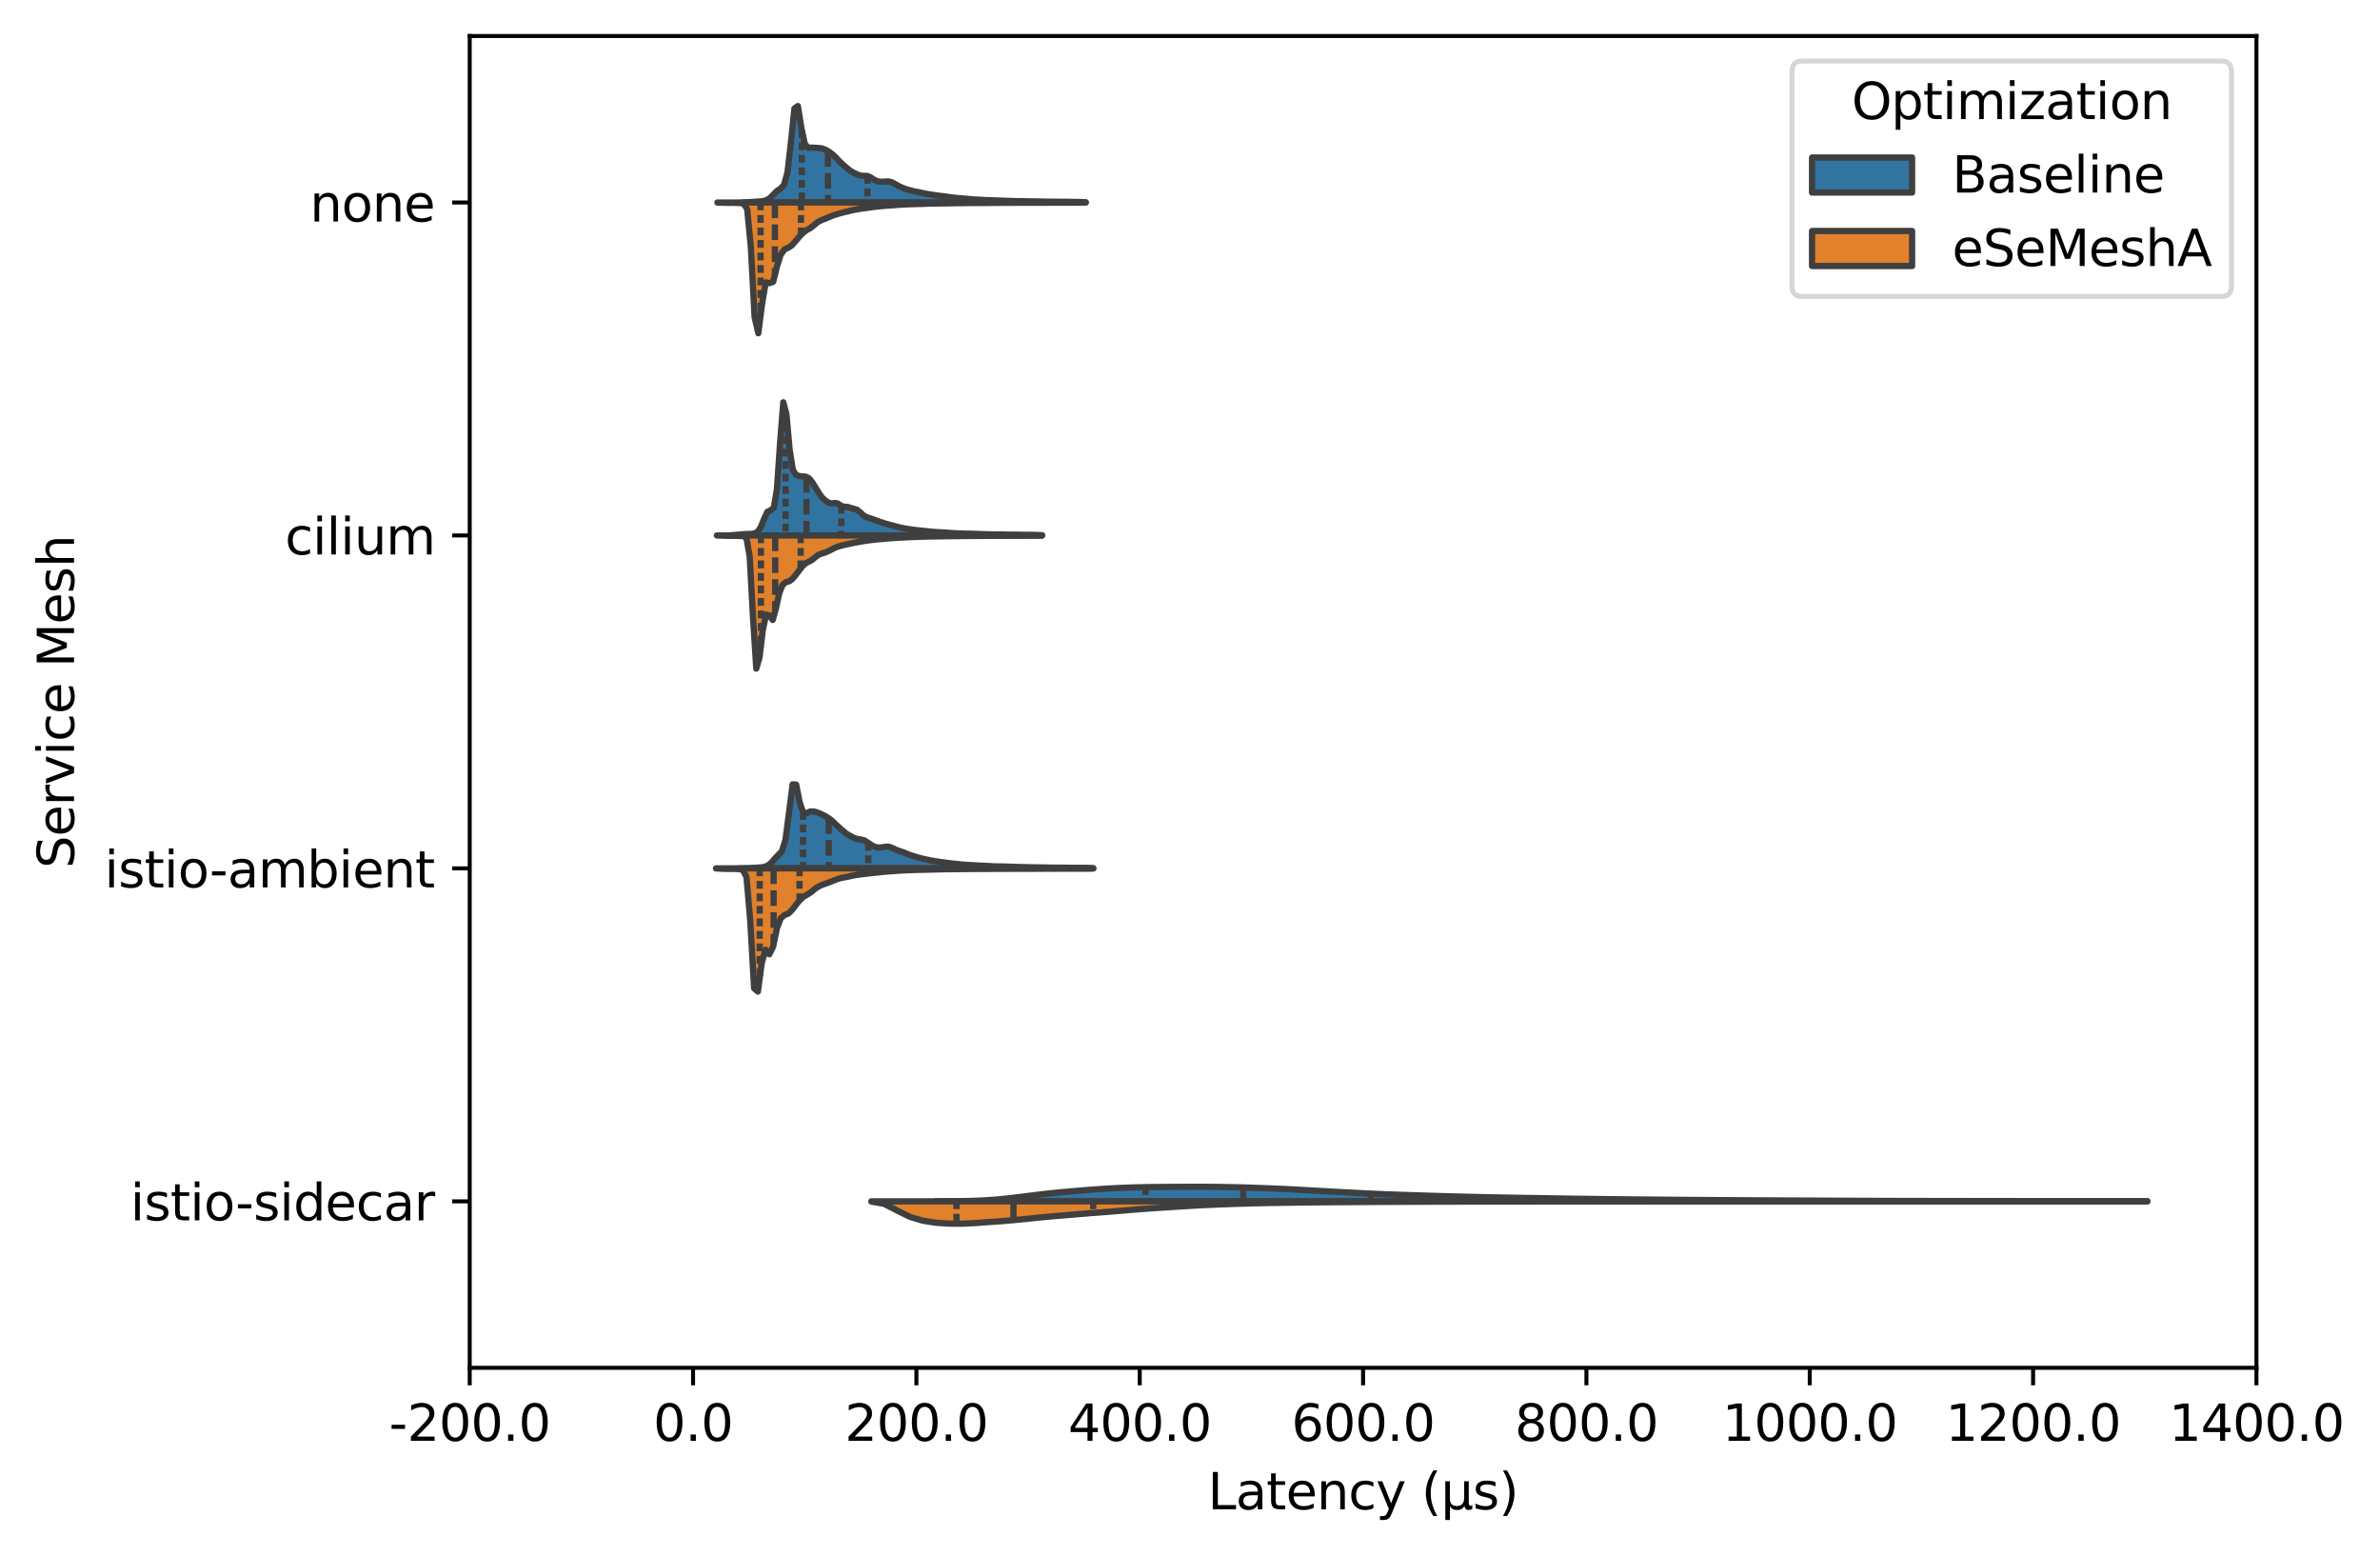 <?xml version="1.0" encoding="utf-8" standalone="no"?>
<!DOCTYPE svg PUBLIC "-//W3C//DTD SVG 1.1//EN"
  "http://www.w3.org/Graphics/SVG/1.1/DTD/svg11.dtd">
<svg xmlns:xlink="http://www.w3.org/1999/xlink" width="475.7pt" height="310.868pt" viewBox="0 0 475.7 310.868" xmlns="http://www.w3.org/2000/svg" version="1.1">
 <defs>
  <style type="text/css">*{stroke-linejoin: round; stroke-linecap: butt}</style>
 </defs>
 <g id="figure_1">
  <g id="patch_1">
   <path d="M 0 310.868 
L 475.7 310.868 
L 475.7 0 
L 0 0 
z
" style="fill: #ffffff"/>
  </g>
  <g id="axes_1">
   <g id="patch_2">
    <path d="M 93.884 273.312 
L 451.004 273.312 
L 451.004 7.2 
L 93.884 7.2 
z
" style="fill: #ffffff"/>
   </g>
   <g id="FillBetweenPolyCollection_1">
    <defs>
     <path id="m7c12dd9896" d="M 148.39 -270.404 
L 148.39 -270.413 
L 149.084 -270.434 
L 149.777 -270.478 
L 150.47 -270.53 
L 151.163 -270.571 
L 151.856 -270.614 
L 152.549 -270.695 
L 153.242 -270.879 
L 153.935 -271.317 
L 154.628 -272.043 
L 155.321 -272.729 
L 156.014 -273.189 
L 156.707 -273.936 
L 157.4 -276.443 
L 158.093 -282.525 
L 158.786 -289.192 
L 159.479 -289.682 
L 160.172 -285.321 
L 160.865 -282.092 
L 161.558 -281.329 
L 162.251 -281.371 
L 162.944 -281.339 
L 163.637 -281.294 
L 164.33 -281.202 
L 165.023 -280.945 
L 165.716 -280.531 
L 166.409 -280.021 
L 167.103 -279.367 
L 167.796 -278.606 
L 168.489 -277.964 
L 169.182 -277.366 
L 169.875 -276.789 
L 170.568 -276.38 
L 171.261 -276.05 
L 171.954 -275.782 
L 172.647 -275.729 
L 173.34 -275.725 
L 174.033 -275.423 
L 174.726 -274.94 
L 175.419 -274.634 
L 176.112 -274.554 
L 176.805 -274.581 
L 177.498 -274.624 
L 178.191 -274.471 
L 178.884 -274.11 
L 179.577 -273.726 
L 180.27 -273.391 
L 180.963 -273.118 
L 181.656 -272.904 
L 182.349 -272.731 
L 183.042 -272.579 
L 183.735 -272.439 
L 184.428 -272.292 
L 185.122 -272.149 
L 185.815 -272.032 
L 186.508 -271.928 
L 187.201 -271.827 
L 187.894 -271.736 
L 188.587 -271.651 
L 189.28 -271.562 
L 189.973 -271.464 
L 190.666 -271.371 
L 191.359 -271.3 
L 192.052 -271.25 
L 192.745 -271.196 
L 193.438 -271.129 
L 194.131 -271.06 
L 194.824 -271.01 
L 195.517 -270.975 
L 196.21 -270.936 
L 196.903 -270.896 
L 197.596 -270.869 
L 198.289 -270.849 
L 198.982 -270.825 
L 199.675 -270.801 
L 200.368 -270.776 
L 201.061 -270.748 
L 201.754 -270.722 
L 202.447 -270.7 
L 203.141 -270.684 
L 203.834 -270.673 
L 204.527 -270.661 
L 205.22 -270.651 
L 205.913 -270.64 
L 206.606 -270.628 
L 207.299 -270.616 
L 207.992 -270.602 
L 208.685 -270.587 
L 209.378 -270.576 
L 210.071 -270.571 
L 210.764 -270.566 
L 211.457 -270.561 
L 212.15 -270.555 
L 212.843 -270.547 
L 213.536 -270.536 
L 214.229 -270.53 
L 214.922 -270.523 
L 215.615 -270.514 
L 216.308 -270.495 
L 217.001 -270.46 
L 217.001 -270.404 
L 217.001 -270.404 
L 216.308 -270.404 
L 215.615 -270.404 
L 214.922 -270.404 
L 214.229 -270.404 
L 213.536 -270.404 
L 212.843 -270.404 
L 212.15 -270.404 
L 211.457 -270.404 
L 210.764 -270.404 
L 210.071 -270.404 
L 209.378 -270.404 
L 208.685 -270.404 
L 207.992 -270.404 
L 207.299 -270.404 
L 206.606 -270.404 
L 205.913 -270.404 
L 205.22 -270.404 
L 204.527 -270.404 
L 203.834 -270.404 
L 203.141 -270.404 
L 202.447 -270.404 
L 201.754 -270.404 
L 201.061 -270.404 
L 200.368 -270.404 
L 199.675 -270.404 
L 198.982 -270.404 
L 198.289 -270.404 
L 197.596 -270.404 
L 196.903 -270.404 
L 196.21 -270.404 
L 195.517 -270.404 
L 194.824 -270.404 
L 194.131 -270.404 
L 193.438 -270.404 
L 192.745 -270.404 
L 192.052 -270.404 
L 191.359 -270.404 
L 190.666 -270.404 
L 189.973 -270.404 
L 189.28 -270.404 
L 188.587 -270.404 
L 187.894 -270.404 
L 187.201 -270.404 
L 186.508 -270.404 
L 185.815 -270.404 
L 185.122 -270.404 
L 184.428 -270.404 
L 183.735 -270.404 
L 183.042 -270.404 
L 182.349 -270.404 
L 181.656 -270.404 
L 180.963 -270.404 
L 180.27 -270.404 
L 179.577 -270.404 
L 178.884 -270.404 
L 178.191 -270.404 
L 177.498 -270.404 
L 176.805 -270.404 
L 176.112 -270.404 
L 175.419 -270.404 
L 174.726 -270.404 
L 174.033 -270.404 
L 173.34 -270.404 
L 172.647 -270.404 
L 171.954 -270.404 
L 171.261 -270.404 
L 170.568 -270.404 
L 169.875 -270.404 
L 169.182 -270.404 
L 168.489 -270.404 
L 167.796 -270.404 
L 167.103 -270.404 
L 166.409 -270.404 
L 165.716 -270.404 
L 165.023 -270.404 
L 164.33 -270.404 
L 163.637 -270.404 
L 162.944 -270.404 
L 162.251 -270.404 
L 161.558 -270.404 
L 160.865 -270.404 
L 160.172 -270.404 
L 159.479 -270.404 
L 158.786 -270.404 
L 158.093 -270.404 
L 157.4 -270.404 
L 156.707 -270.404 
L 156.014 -270.404 
L 155.321 -270.404 
L 154.628 -270.404 
L 153.935 -270.404 
L 153.242 -270.404 
L 152.549 -270.404 
L 151.856 -270.404 
L 151.163 -270.404 
L 150.47 -270.404 
L 149.777 -270.404 
L 149.084 -270.404 
L 148.39 -270.404 
z
" style="stroke: #3f3f3f; stroke-width: 1.25"/>
    </defs>
    <g clip-path="url(#p06f28525f3)">
     <use xlink:href="#m7c12dd9896" x="0" y="310.868" style="fill: #3274a1; stroke: #3f3f3f; stroke-width: 1.25"/>
    </g>
   </g>
   <g id="FillBetweenPolyCollection_2">
    <defs>
     <path id="m6dfd43c396" d="M 143.389 -270.391 
L 143.389 -270.404 
L 144.132 -270.404 
L 144.876 -270.404 
L 145.619 -270.404 
L 146.363 -270.404 
L 147.106 -270.404 
L 147.85 -270.404 
L 148.593 -270.404 
L 149.337 -270.404 
L 150.08 -270.404 
L 150.824 -270.404 
L 151.567 -270.404 
L 152.311 -270.404 
L 153.054 -270.404 
L 153.798 -270.404 
L 154.542 -270.404 
L 155.285 -270.404 
L 156.029 -270.404 
L 156.772 -270.404 
L 157.516 -270.404 
L 158.259 -270.404 
L 159.003 -270.404 
L 159.746 -270.404 
L 160.49 -270.404 
L 161.233 -270.404 
L 161.977 -270.404 
L 162.72 -270.404 
L 163.464 -270.404 
L 164.207 -270.404 
L 164.951 -270.404 
L 165.695 -270.404 
L 166.438 -270.404 
L 167.182 -270.404 
L 167.925 -270.404 
L 168.669 -270.404 
L 169.412 -270.404 
L 170.156 -270.404 
L 170.899 -270.404 
L 171.643 -270.404 
L 172.386 -270.404 
L 173.13 -270.404 
L 173.873 -270.404 
L 174.617 -270.404 
L 175.36 -270.404 
L 176.104 -270.404 
L 176.847 -270.404 
L 177.591 -270.404 
L 178.335 -270.404 
L 179.078 -270.404 
L 179.822 -270.404 
L 180.565 -270.404 
L 181.309 -270.404 
L 182.052 -270.404 
L 182.796 -270.404 
L 183.539 -270.404 
L 184.283 -270.404 
L 185.026 -270.404 
L 185.77 -270.404 
L 186.513 -270.404 
L 187.257 -270.404 
L 188 -270.404 
L 188.744 -270.404 
L 189.487 -270.404 
L 190.231 -270.404 
L 190.975 -270.404 
L 191.718 -270.404 
L 192.462 -270.404 
L 193.205 -270.404 
L 193.949 -270.404 
L 194.692 -270.404 
L 195.436 -270.404 
L 196.179 -270.404 
L 196.923 -270.404 
L 197.666 -270.404 
L 198.41 -270.404 
L 199.153 -270.404 
L 199.897 -270.404 
L 200.64 -270.404 
L 201.384 -270.404 
L 202.128 -270.404 
L 202.871 -270.404 
L 203.615 -270.404 
L 204.358 -270.404 
L 205.102 -270.404 
L 205.845 -270.404 
L 206.589 -270.404 
L 207.332 -270.404 
L 208.076 -270.404 
L 208.819 -270.404 
L 209.563 -270.404 
L 210.306 -270.404 
L 211.05 -270.404 
L 211.793 -270.404 
L 212.537 -270.404 
L 213.28 -270.404 
L 214.024 -270.404 
L 214.768 -270.404 
L 215.511 -270.404 
L 216.255 -270.404 
L 216.998 -270.404 
L 216.998 -270.389 
L 216.998 -270.389 
L 216.255 -270.377 
L 215.511 -270.374 
L 214.768 -270.372 
L 214.024 -270.364 
L 213.28 -270.363 
L 212.537 -270.369 
L 211.793 -270.37 
L 211.05 -270.366 
L 210.306 -270.362 
L 209.563 -270.361 
L 208.819 -270.36 
L 208.076 -270.361 
L 207.332 -270.358 
L 206.589 -270.354 
L 205.845 -270.353 
L 205.102 -270.355 
L 204.358 -270.354 
L 203.615 -270.351 
L 202.871 -270.348 
L 202.128 -270.345 
L 201.384 -270.341 
L 200.64 -270.339 
L 199.897 -270.336 
L 199.153 -270.331 
L 198.41 -270.327 
L 197.666 -270.32 
L 196.923 -270.31 
L 196.179 -270.303 
L 195.436 -270.299 
L 194.692 -270.302 
L 193.949 -270.3 
L 193.205 -270.291 
L 192.462 -270.282 
L 191.718 -270.275 
L 190.975 -270.265 
L 190.231 -270.251 
L 189.487 -270.242 
L 188.744 -270.228 
L 188 -270.214 
L 187.257 -270.205 
L 186.513 -270.198 
L 185.77 -270.184 
L 185.026 -270.15 
L 184.283 -270.122 
L 183.539 -270.108 
L 182.796 -270.086 
L 182.052 -270.06 
L 181.309 -270.036 
L 180.565 -270 
L 179.822 -269.958 
L 179.078 -269.902 
L 178.335 -269.838 
L 177.591 -269.798 
L 176.847 -269.744 
L 176.104 -269.672 
L 175.36 -269.598 
L 174.617 -269.51 
L 173.873 -269.402 
L 173.13 -269.3 
L 172.386 -269.21 
L 171.643 -269.099 
L 170.899 -268.966 
L 170.156 -268.809 
L 169.412 -268.623 
L 168.669 -268.457 
L 167.925 -268.253 
L 167.182 -268.032 
L 166.438 -267.801 
L 165.695 -267.482 
L 164.951 -267.168 
L 164.207 -266.884 
L 163.464 -266.509 
L 162.72 -265.891 
L 161.977 -265.294 
L 161.233 -264.896 
L 160.49 -264.338 
L 159.746 -263.559 
L 159.003 -262.678 
L 158.259 -261.825 
L 157.516 -261.355 
L 156.772 -261.002 
L 156.029 -259.946 
L 155.285 -257.569 
L 154.542 -254.565 
L 153.798 -254.281 
L 153.054 -254.442 
L 152.311 -250.09 
L 151.567 -244.275 
L 150.824 -247.49 
L 150.08 -261.438 
L 149.337 -269.093 
L 148.593 -270.228 
L 147.85 -270.295 
L 147.106 -270.323 
L 146.363 -270.338 
L 145.619 -270.334 
L 144.876 -270.34 
L 144.132 -270.365 
L 143.389 -270.391 
z
" style="stroke: #3f3f3f; stroke-width: 1.25"/>
    </defs>
    <g clip-path="url(#p06f28525f3)">
     <use xlink:href="#m6dfd43c396" x="0" y="310.868" style="fill: #e1812c; stroke: #3f3f3f; stroke-width: 1.25"/>
    </g>
   </g>
   <g id="FillBetweenPolyCollection_3">
    <defs>
     <path id="mcae3953a7f" d="M 145.062 -203.876 
L 145.062 -203.881 
L 145.701 -203.894 
L 146.34 -203.929 
L 146.978 -203.985 
L 147.617 -204.037 
L 148.255 -204.088 
L 148.894 -204.146 
L 149.533 -204.167 
L 150.171 -204.183 
L 150.81 -204.284 
L 151.448 -204.633 
L 152.087 -205.594 
L 152.726 -207.215 
L 153.364 -208.586 
L 154.003 -208.896 
L 154.642 -209.352 
L 155.28 -213.035 
L 155.919 -222.408 
L 156.557 -230.487 
L 157.196 -228.044 
L 157.835 -220.957 
L 158.473 -216.982 
L 159.112 -215.959 
L 159.75 -215.753 
L 160.389 -215.67 
L 161.028 -215.634 
L 161.666 -215.319 
L 162.305 -214.571 
L 162.943 -213.553 
L 163.582 -212.499 
L 164.221 -211.564 
L 164.859 -210.935 
L 165.498 -210.493 
L 166.137 -210.258 
L 166.775 -210.361 
L 167.414 -210.278 
L 168.052 -209.849 
L 168.691 -209.613 
L 169.33 -209.598 
L 169.968 -209.4 
L 170.607 -209.218 
L 171.245 -209.045 
L 171.884 -208.539 
L 172.523 -207.939 
L 173.161 -207.547 
L 173.8 -207.333 
L 174.438 -207.131 
L 175.077 -206.888 
L 175.716 -206.656 
L 176.354 -206.442 
L 176.993 -206.241 
L 177.632 -206.061 
L 178.27 -205.889 
L 178.909 -205.719 
L 179.547 -205.552 
L 180.186 -205.405 
L 180.825 -205.284 
L 181.463 -205.173 
L 182.102 -205.075 
L 182.74 -204.989 
L 183.379 -204.917 
L 184.018 -204.852 
L 184.656 -204.786 
L 185.295 -204.72 
L 185.933 -204.653 
L 186.572 -204.592 
L 187.211 -204.549 
L 187.849 -204.512 
L 188.488 -204.479 
L 189.127 -204.443 
L 189.765 -204.396 
L 190.404 -204.347 
L 191.042 -204.31 
L 191.681 -204.287 
L 192.32 -204.268 
L 192.958 -204.247 
L 193.597 -204.228 
L 194.235 -204.217 
L 194.874 -204.2 
L 195.513 -204.17 
L 196.151 -204.141 
L 196.79 -204.126 
L 197.428 -204.114 
L 198.067 -204.1 
L 198.706 -204.083 
L 199.344 -204.071 
L 199.983 -204.067 
L 200.622 -204.062 
L 201.26 -204.053 
L 201.899 -204.044 
L 202.537 -204.039 
L 203.176 -204.035 
L 203.815 -204.027 
L 204.453 -204.015 
L 205.092 -204.003 
L 205.73 -203.999 
L 206.369 -203.997 
L 207.008 -203.986 
L 207.646 -203.961 
L 208.285 -203.923 
L 208.285 -203.876 
L 208.285 -203.876 
L 207.646 -203.876 
L 207.008 -203.876 
L 206.369 -203.876 
L 205.73 -203.876 
L 205.092 -203.876 
L 204.453 -203.876 
L 203.815 -203.876 
L 203.176 -203.876 
L 202.537 -203.876 
L 201.899 -203.876 
L 201.26 -203.876 
L 200.622 -203.876 
L 199.983 -203.876 
L 199.344 -203.876 
L 198.706 -203.876 
L 198.067 -203.876 
L 197.428 -203.876 
L 196.79 -203.876 
L 196.151 -203.876 
L 195.513 -203.876 
L 194.874 -203.876 
L 194.235 -203.876 
L 193.597 -203.876 
L 192.958 -203.876 
L 192.32 -203.876 
L 191.681 -203.876 
L 191.042 -203.876 
L 190.404 -203.876 
L 189.765 -203.876 
L 189.127 -203.876 
L 188.488 -203.876 
L 187.849 -203.876 
L 187.211 -203.876 
L 186.572 -203.876 
L 185.933 -203.876 
L 185.295 -203.876 
L 184.656 -203.876 
L 184.018 -203.876 
L 183.379 -203.876 
L 182.74 -203.876 
L 182.102 -203.876 
L 181.463 -203.876 
L 180.825 -203.876 
L 180.186 -203.876 
L 179.547 -203.876 
L 178.909 -203.876 
L 178.27 -203.876 
L 177.632 -203.876 
L 176.993 -203.876 
L 176.354 -203.876 
L 175.716 -203.876 
L 175.077 -203.876 
L 174.438 -203.876 
L 173.8 -203.876 
L 173.161 -203.876 
L 172.523 -203.876 
L 171.884 -203.876 
L 171.245 -203.876 
L 170.607 -203.876 
L 169.968 -203.876 
L 169.33 -203.876 
L 168.691 -203.876 
L 168.052 -203.876 
L 167.414 -203.876 
L 166.775 -203.876 
L 166.137 -203.876 
L 165.498 -203.876 
L 164.859 -203.876 
L 164.221 -203.876 
L 163.582 -203.876 
L 162.943 -203.876 
L 162.305 -203.876 
L 161.666 -203.876 
L 161.028 -203.876 
L 160.389 -203.876 
L 159.75 -203.876 
L 159.112 -203.876 
L 158.473 -203.876 
L 157.835 -203.876 
L 157.196 -203.876 
L 156.557 -203.876 
L 155.919 -203.876 
L 155.28 -203.876 
L 154.642 -203.876 
L 154.003 -203.876 
L 153.364 -203.876 
L 152.726 -203.876 
L 152.087 -203.876 
L 151.448 -203.876 
L 150.81 -203.876 
L 150.171 -203.876 
L 149.533 -203.876 
L 148.894 -203.876 
L 148.255 -203.876 
L 147.617 -203.876 
L 146.978 -203.876 
L 146.34 -203.876 
L 145.701 -203.876 
L 145.062 -203.876 
z
" style="stroke: #3f3f3f; stroke-width: 1.25"/>
    </defs>
    <g clip-path="url(#p06f28525f3)">
     <use xlink:href="#mcae3953a7f" x="0" y="310.868" style="fill: #3274a1; stroke: #3f3f3f; stroke-width: 1.25"/>
    </g>
   </g>
   <g id="FillBetweenPolyCollection_4">
    <defs>
     <path id="mbe5268430a" d="M 143.282 -203.864 
L 143.282 -203.876 
L 143.938 -203.876 
L 144.595 -203.876 
L 145.251 -203.876 
L 145.908 -203.876 
L 146.564 -203.876 
L 147.221 -203.876 
L 147.877 -203.876 
L 148.534 -203.876 
L 149.19 -203.876 
L 149.847 -203.876 
L 150.503 -203.876 
L 151.16 -203.876 
L 151.817 -203.876 
L 152.473 -203.876 
L 153.13 -203.876 
L 153.786 -203.876 
L 154.443 -203.876 
L 155.099 -203.876 
L 155.756 -203.876 
L 156.412 -203.876 
L 157.069 -203.876 
L 157.725 -203.876 
L 158.382 -203.876 
L 159.038 -203.876 
L 159.695 -203.876 
L 160.351 -203.876 
L 161.008 -203.876 
L 161.664 -203.876 
L 162.321 -203.876 
L 162.977 -203.876 
L 163.634 -203.876 
L 164.29 -203.876 
L 164.947 -203.876 
L 165.603 -203.876 
L 166.26 -203.876 
L 166.916 -203.876 
L 167.573 -203.876 
L 168.229 -203.876 
L 168.886 -203.876 
L 169.542 -203.876 
L 170.199 -203.876 
L 170.855 -203.876 
L 171.512 -203.876 
L 172.168 -203.876 
L 172.825 -203.876 
L 173.481 -203.876 
L 174.138 -203.876 
L 174.794 -203.876 
L 175.451 -203.876 
L 176.107 -203.876 
L 176.764 -203.876 
L 177.42 -203.876 
L 178.077 -203.876 
L 178.733 -203.876 
L 179.39 -203.876 
L 180.046 -203.876 
L 180.703 -203.876 
L 181.359 -203.876 
L 182.016 -203.876 
L 182.672 -203.876 
L 183.329 -203.876 
L 183.986 -203.876 
L 184.642 -203.876 
L 185.299 -203.876 
L 185.955 -203.876 
L 186.612 -203.876 
L 187.268 -203.876 
L 187.925 -203.876 
L 188.581 -203.876 
L 189.238 -203.876 
L 189.894 -203.876 
L 190.551 -203.876 
L 191.207 -203.876 
L 191.864 -203.876 
L 192.52 -203.876 
L 193.177 -203.876 
L 193.833 -203.876 
L 194.49 -203.876 
L 195.146 -203.876 
L 195.803 -203.876 
L 196.459 -203.876 
L 197.116 -203.876 
L 197.772 -203.876 
L 198.429 -203.876 
L 199.085 -203.876 
L 199.742 -203.876 
L 200.398 -203.876 
L 201.055 -203.876 
L 201.711 -203.876 
L 202.368 -203.876 
L 203.024 -203.876 
L 203.681 -203.876 
L 204.337 -203.876 
L 204.994 -203.876 
L 205.65 -203.876 
L 206.307 -203.876 
L 206.963 -203.876 
L 207.62 -203.876 
L 208.276 -203.876 
L 208.276 -203.85 
L 208.276 -203.85 
L 207.62 -203.833 
L 206.963 -203.829 
L 206.307 -203.829 
L 205.65 -203.827 
L 204.994 -203.824 
L 204.337 -203.823 
L 203.681 -203.822 
L 203.024 -203.823 
L 202.368 -203.822 
L 201.711 -203.814 
L 201.055 -203.811 
L 200.398 -203.81 
L 199.742 -203.806 
L 199.085 -203.801 
L 198.429 -203.797 
L 197.772 -203.798 
L 197.116 -203.797 
L 196.459 -203.788 
L 195.803 -203.781 
L 195.146 -203.774 
L 194.49 -203.773 
L 193.833 -203.771 
L 193.177 -203.761 
L 192.52 -203.754 
L 191.864 -203.751 
L 191.207 -203.745 
L 190.551 -203.736 
L 189.894 -203.726 
L 189.238 -203.718 
L 188.581 -203.711 
L 187.925 -203.701 
L 187.268 -203.687 
L 186.612 -203.676 
L 185.955 -203.667 
L 185.299 -203.652 
L 184.642 -203.633 
L 183.986 -203.613 
L 183.329 -203.59 
L 182.672 -203.567 
L 182.016 -203.543 
L 181.359 -203.511 
L 180.703 -203.475 
L 180.046 -203.444 
L 179.39 -203.406 
L 178.733 -203.362 
L 178.077 -203.323 
L 177.42 -203.272 
L 176.764 -203.206 
L 176.107 -203.149 
L 175.451 -203.101 
L 174.794 -203.03 
L 174.138 -202.951 
L 173.481 -202.873 
L 172.825 -202.778 
L 172.168 -202.661 
L 171.512 -202.548 
L 170.855 -202.431 
L 170.199 -202.295 
L 169.542 -202.15 
L 168.886 -202.013 
L 168.229 -201.86 
L 167.573 -201.67 
L 166.916 -201.419 
L 166.26 -201.095 
L 165.603 -200.752 
L 164.947 -200.471 
L 164.29 -200.273 
L 163.634 -200.032 
L 162.977 -199.546 
L 162.321 -199.004 
L 161.664 -198.649 
L 161.008 -198.304 
L 160.351 -197.692 
L 159.695 -196.827 
L 159.038 -195.982 
L 158.382 -195.182 
L 157.725 -194.707 
L 157.069 -194.546 
L 156.412 -193.967 
L 155.756 -192.352 
L 155.099 -189.307 
L 154.443 -186.984 
L 153.786 -187.892 
L 153.13 -188.065 
L 152.473 -184.999 
L 151.817 -179.555 
L 151.16 -177.265 
L 150.503 -187.546 
L 149.847 -199.609 
L 149.19 -203.377 
L 148.534 -203.756 
L 147.877 -203.772 
L 147.221 -203.788 
L 146.564 -203.807 
L 145.908 -203.821 
L 145.251 -203.824 
L 144.595 -203.828 
L 143.938 -203.844 
L 143.282 -203.864 
z
" style="stroke: #3f3f3f; stroke-width: 1.25"/>
    </defs>
    <g clip-path="url(#p06f28525f3)">
     <use xlink:href="#mbe5268430a" x="0" y="310.868" style="fill: #e1812c; stroke: #3f3f3f; stroke-width: 1.25"/>
    </g>
   </g>
   <g id="FillBetweenPolyCollection_5">
    <defs>
     <path id="mca2a49b7ae" d="M 147.689 -137.348 
L 147.689 -137.349 
L 148.405 -137.353 
L 149.12 -137.364 
L 149.836 -137.394 
L 150.551 -137.44 
L 151.266 -137.489 
L 151.982 -137.538 
L 152.697 -137.635 
L 153.413 -137.881 
L 154.128 -138.433 
L 154.843 -139.274 
L 155.559 -140.016 
L 156.274 -140.775 
L 156.99 -143.032 
L 157.705 -148.515 
L 158.42 -154.143 
L 159.136 -154.095 
L 159.851 -150.482 
L 160.567 -148.429 
L 161.282 -148.414 
L 161.997 -148.735 
L 162.713 -148.712 
L 163.428 -148.505 
L 164.144 -148.203 
L 164.859 -147.84 
L 165.574 -147.417 
L 166.29 -146.876 
L 167.005 -146.19 
L 167.721 -145.521 
L 168.436 -144.89 
L 169.151 -144.302 
L 169.867 -143.873 
L 170.582 -143.5 
L 171.298 -143.217 
L 172.013 -143.131 
L 172.728 -142.962 
L 173.444 -142.515 
L 174.159 -142.009 
L 174.875 -141.654 
L 175.59 -141.508 
L 176.305 -141.554 
L 177.021 -141.693 
L 177.736 -141.667 
L 178.452 -141.375 
L 179.167 -141.043 
L 179.882 -140.792 
L 180.598 -140.542 
L 181.313 -140.249 
L 182.029 -139.977 
L 182.744 -139.756 
L 183.459 -139.542 
L 184.175 -139.346 
L 184.89 -139.182 
L 185.606 -139.031 
L 186.321 -138.892 
L 187.036 -138.767 
L 187.752 -138.661 
L 188.467 -138.566 
L 189.183 -138.47 
L 189.898 -138.378 
L 190.613 -138.302 
L 191.329 -138.229 
L 192.044 -138.148 
L 192.76 -138.084 
L 193.475 -138.044 
L 194.19 -138.005 
L 194.906 -137.958 
L 195.621 -137.914 
L 196.337 -137.883 
L 197.052 -137.852 
L 197.767 -137.808 
L 198.483 -137.767 
L 199.198 -137.744 
L 199.914 -137.736 
L 200.629 -137.726 
L 201.344 -137.705 
L 202.06 -137.683 
L 202.775 -137.657 
L 203.491 -137.633 
L 204.206 -137.614 
L 204.922 -137.599 
L 205.637 -137.585 
L 206.352 -137.567 
L 207.068 -137.554 
L 207.783 -137.549 
L 208.499 -137.54 
L 209.214 -137.523 
L 209.929 -137.506 
L 210.645 -137.497 
L 211.36 -137.492 
L 212.076 -137.491 
L 212.791 -137.488 
L 213.506 -137.478 
L 214.222 -137.469 
L 214.937 -137.463 
L 215.653 -137.46 
L 216.368 -137.455 
L 217.083 -137.449 
L 217.799 -137.432 
L 218.514 -137.397 
L 218.514 -137.348 
L 218.514 -137.348 
L 217.799 -137.348 
L 217.083 -137.348 
L 216.368 -137.348 
L 215.653 -137.348 
L 214.937 -137.348 
L 214.222 -137.348 
L 213.506 -137.348 
L 212.791 -137.348 
L 212.076 -137.348 
L 211.36 -137.348 
L 210.645 -137.348 
L 209.929 -137.348 
L 209.214 -137.348 
L 208.499 -137.348 
L 207.783 -137.348 
L 207.068 -137.348 
L 206.352 -137.348 
L 205.637 -137.348 
L 204.922 -137.348 
L 204.206 -137.348 
L 203.491 -137.348 
L 202.775 -137.348 
L 202.06 -137.348 
L 201.344 -137.348 
L 200.629 -137.348 
L 199.914 -137.348 
L 199.198 -137.348 
L 198.483 -137.348 
L 197.767 -137.348 
L 197.052 -137.348 
L 196.337 -137.348 
L 195.621 -137.348 
L 194.906 -137.348 
L 194.19 -137.348 
L 193.475 -137.348 
L 192.76 -137.348 
L 192.044 -137.348 
L 191.329 -137.348 
L 190.613 -137.348 
L 189.898 -137.348 
L 189.183 -137.348 
L 188.467 -137.348 
L 187.752 -137.348 
L 187.036 -137.348 
L 186.321 -137.348 
L 185.606 -137.348 
L 184.89 -137.348 
L 184.175 -137.348 
L 183.459 -137.348 
L 182.744 -137.348 
L 182.029 -137.348 
L 181.313 -137.348 
L 180.598 -137.348 
L 179.882 -137.348 
L 179.167 -137.348 
L 178.452 -137.348 
L 177.736 -137.348 
L 177.021 -137.348 
L 176.305 -137.348 
L 175.59 -137.348 
L 174.875 -137.348 
L 174.159 -137.348 
L 173.444 -137.348 
L 172.728 -137.348 
L 172.013 -137.348 
L 171.298 -137.348 
L 170.582 -137.348 
L 169.867 -137.348 
L 169.151 -137.348 
L 168.436 -137.348 
L 167.721 -137.348 
L 167.005 -137.348 
L 166.29 -137.348 
L 165.574 -137.348 
L 164.859 -137.348 
L 164.144 -137.348 
L 163.428 -137.348 
L 162.713 -137.348 
L 161.997 -137.348 
L 161.282 -137.348 
L 160.567 -137.348 
L 159.851 -137.348 
L 159.136 -137.348 
L 158.42 -137.348 
L 157.705 -137.348 
L 156.99 -137.348 
L 156.274 -137.348 
L 155.559 -137.348 
L 154.843 -137.348 
L 154.128 -137.348 
L 153.413 -137.348 
L 152.697 -137.348 
L 151.982 -137.348 
L 151.266 -137.348 
L 150.551 -137.348 
L 149.836 -137.348 
L 149.12 -137.348 
L 148.405 -137.348 
L 147.689 -137.348 
z
" style="stroke: #3f3f3f; stroke-width: 1.25"/>
    </defs>
    <g clip-path="url(#p06f28525f3)">
     <use xlink:href="#mca2a49b7ae" x="0" y="310.868" style="fill: #3274a1; stroke: #3f3f3f; stroke-width: 1.25"/>
    </g>
   </g>
   <g id="FillBetweenPolyCollection_6">
    <defs>
     <path id="mb1a2b62f3e" d="M 143.108 -137.336 
L 143.108 -137.348 
L 143.87 -137.348 
L 144.631 -137.348 
L 145.393 -137.348 
L 146.155 -137.348 
L 146.916 -137.348 
L 147.678 -137.348 
L 148.44 -137.348 
L 149.202 -137.348 
L 149.963 -137.348 
L 150.725 -137.348 
L 151.487 -137.348 
L 152.248 -137.348 
L 153.01 -137.348 
L 153.772 -137.348 
L 154.533 -137.348 
L 155.295 -137.348 
L 156.057 -137.348 
L 156.818 -137.348 
L 157.58 -137.348 
L 158.342 -137.348 
L 159.104 -137.348 
L 159.865 -137.348 
L 160.627 -137.348 
L 161.389 -137.348 
L 162.15 -137.348 
L 162.912 -137.348 
L 163.674 -137.348 
L 164.435 -137.348 
L 165.197 -137.348 
L 165.959 -137.348 
L 166.721 -137.348 
L 167.482 -137.348 
L 168.244 -137.348 
L 169.006 -137.348 
L 169.767 -137.348 
L 170.529 -137.348 
L 171.291 -137.348 
L 172.052 -137.348 
L 172.814 -137.348 
L 173.576 -137.348 
L 174.337 -137.348 
L 175.099 -137.348 
L 175.861 -137.348 
L 176.623 -137.348 
L 177.384 -137.348 
L 178.146 -137.348 
L 178.908 -137.348 
L 179.669 -137.348 
L 180.431 -137.348 
L 181.193 -137.348 
L 181.954 -137.348 
L 182.716 -137.348 
L 183.478 -137.348 
L 184.239 -137.348 
L 185.001 -137.348 
L 185.763 -137.348 
L 186.525 -137.348 
L 187.286 -137.348 
L 188.048 -137.348 
L 188.81 -137.348 
L 189.571 -137.348 
L 190.333 -137.348 
L 191.095 -137.348 
L 191.856 -137.348 
L 192.618 -137.348 
L 193.38 -137.348 
L 194.141 -137.348 
L 194.903 -137.348 
L 195.665 -137.348 
L 196.427 -137.348 
L 197.188 -137.348 
L 197.95 -137.348 
L 198.712 -137.348 
L 199.473 -137.348 
L 200.235 -137.348 
L 200.997 -137.348 
L 201.758 -137.348 
L 202.52 -137.348 
L 203.282 -137.348 
L 204.044 -137.348 
L 204.805 -137.348 
L 205.567 -137.348 
L 206.329 -137.348 
L 207.09 -137.348 
L 207.852 -137.348 
L 208.614 -137.348 
L 209.375 -137.348 
L 210.137 -137.348 
L 210.899 -137.348 
L 211.66 -137.348 
L 212.422 -137.348 
L 213.184 -137.348 
L 213.946 -137.348 
L 214.707 -137.348 
L 215.469 -137.348 
L 216.231 -137.348 
L 216.992 -137.348 
L 217.754 -137.348 
L 218.516 -137.348 
L 218.516 -137.331 
L 218.516 -137.331 
L 217.754 -137.318 
L 216.992 -137.316 
L 216.231 -137.313 
L 215.469 -137.311 
L 214.707 -137.311 
L 213.946 -137.306 
L 213.184 -137.306 
L 212.422 -137.311 
L 211.66 -137.309 
L 210.899 -137.303 
L 210.137 -137.303 
L 209.375 -137.305 
L 208.614 -137.304 
L 207.852 -137.299 
L 207.09 -137.292 
L 206.329 -137.29 
L 205.567 -137.289 
L 204.805 -137.287 
L 204.044 -137.286 
L 203.282 -137.282 
L 202.52 -137.281 
L 201.758 -137.277 
L 200.997 -137.272 
L 200.235 -137.27 
L 199.473 -137.272 
L 198.712 -137.268 
L 197.95 -137.257 
L 197.188 -137.251 
L 196.427 -137.251 
L 195.665 -137.249 
L 194.903 -137.241 
L 194.141 -137.236 
L 193.38 -137.228 
L 192.618 -137.219 
L 191.856 -137.211 
L 191.095 -137.201 
L 190.333 -137.189 
L 189.571 -137.181 
L 188.81 -137.175 
L 188.048 -137.159 
L 187.286 -137.137 
L 186.525 -137.121 
L 185.763 -137.105 
L 185.001 -137.081 
L 184.239 -137.065 
L 183.478 -137.052 
L 182.716 -137.026 
L 181.954 -136.998 
L 181.193 -136.972 
L 180.431 -136.933 
L 179.669 -136.888 
L 178.908 -136.834 
L 178.146 -136.777 
L 177.384 -136.726 
L 176.623 -136.665 
L 175.861 -136.584 
L 175.099 -136.498 
L 174.337 -136.418 
L 173.576 -136.341 
L 172.814 -136.25 
L 172.052 -136.148 
L 171.291 -136.052 
L 170.529 -135.924 
L 169.767 -135.748 
L 169.006 -135.595 
L 168.244 -135.459 
L 167.482 -135.245 
L 166.721 -134.962 
L 165.959 -134.653 
L 165.197 -134.365 
L 164.435 -134.1 
L 163.674 -133.767 
L 162.912 -133.269 
L 162.15 -132.623 
L 161.389 -132.136 
L 160.627 -131.709 
L 159.865 -131.011 
L 159.104 -130.087 
L 158.342 -129.079 
L 157.58 -128.33 
L 156.818 -128.031 
L 156.057 -127.386 
L 155.295 -125.4 
L 154.533 -121.727 
L 153.772 -120.18 
L 153.01 -121.094 
L 152.248 -118.415 
L 151.487 -112.733 
L 150.725 -113.39 
L 149.963 -126.787 
L 149.202 -135.635 
L 148.44 -137.097 
L 147.678 -137.201 
L 146.916 -137.242 
L 146.155 -137.25 
L 145.393 -137.242 
L 144.631 -137.261 
L 143.87 -137.305 
L 143.108 -137.336 
z
" style="stroke: #3f3f3f; stroke-width: 1.25"/>
    </defs>
    <g clip-path="url(#p06f28525f3)">
     <use xlink:href="#mb1a2b62f3e" x="0" y="310.868" style="fill: #e1812c; stroke: #3f3f3f; stroke-width: 1.25"/>
    </g>
   </g>
   <g id="FillBetweenPolyCollection_7">
    <defs>
     <path id="mc1c960bba6" d="M 187.117 -70.82 
L 187.117 -70.823 
L 189.563 -70.833 
L 192.008 -70.858 
L 194.454 -70.913 
L 196.899 -71.018 
L 199.345 -71.193 
L 201.79 -71.441 
L 204.236 -71.738 
L 206.681 -72.048 
L 209.126 -72.338 
L 211.572 -72.591 
L 214.017 -72.81 
L 216.463 -73.014 
L 218.908 -73.205 
L 221.354 -73.368 
L 223.799 -73.493 
L 226.245 -73.587 
L 228.69 -73.65 
L 231.136 -73.687 
L 233.581 -73.702 
L 236.027 -73.712 
L 238.472 -73.725 
L 240.918 -73.722 
L 243.363 -73.698 
L 245.808 -73.66 
L 248.254 -73.603 
L 250.699 -73.524 
L 253.145 -73.435 
L 255.59 -73.338 
L 258.036 -73.224 
L 260.481 -73.09 
L 262.927 -72.95 
L 265.372 -72.811 
L 267.818 -72.68 
L 270.263 -72.55 
L 272.709 -72.422 
L 275.154 -72.306 
L 277.6 -72.208 
L 280.045 -72.123 
L 282.49 -72.043 
L 284.936 -71.964 
L 287.381 -71.887 
L 289.827 -71.819 
L 292.272 -71.758 
L 294.718 -71.697 
L 297.163 -71.638 
L 299.609 -71.589 
L 302.054 -71.546 
L 304.5 -71.505 
L 306.945 -71.468 
L 309.391 -71.429 
L 311.836 -71.389 
L 314.282 -71.353 
L 316.727 -71.317 
L 319.172 -71.284 
L 321.618 -71.256 
L 324.063 -71.231 
L 326.509 -71.205 
L 328.954 -71.18 
L 331.4 -71.158 
L 333.845 -71.137 
L 336.291 -71.116 
L 338.736 -71.099 
L 341.182 -71.083 
L 343.627 -71.064 
L 346.073 -71.046 
L 348.518 -71.033 
L 350.964 -71.022 
L 353.409 -71.01 
L 355.854 -70.999 
L 358.3 -70.988 
L 360.745 -70.977 
L 363.191 -70.964 
L 365.636 -70.952 
L 368.082 -70.941 
L 370.527 -70.93 
L 372.973 -70.92 
L 375.418 -70.912 
L 377.864 -70.904 
L 380.309 -70.898 
L 382.755 -70.893 
L 385.2 -70.889 
L 387.646 -70.885 
L 390.091 -70.881 
L 392.536 -70.878 
L 394.982 -70.874 
L 397.427 -70.871 
L 399.873 -70.868 
L 402.318 -70.865 
L 404.764 -70.863 
L 407.209 -70.862 
L 409.655 -70.861 
L 412.1 -70.859 
L 414.546 -70.857 
L 416.991 -70.855 
L 419.437 -70.853 
L 421.882 -70.852 
L 424.328 -70.85 
L 426.773 -70.845 
L 429.218 -70.835 
L 429.218 -70.82 
L 429.218 -70.82 
L 426.773 -70.82 
L 424.328 -70.82 
L 421.882 -70.82 
L 419.437 -70.82 
L 416.991 -70.82 
L 414.546 -70.82 
L 412.1 -70.82 
L 409.655 -70.82 
L 407.209 -70.82 
L 404.764 -70.82 
L 402.318 -70.82 
L 399.873 -70.82 
L 397.427 -70.82 
L 394.982 -70.82 
L 392.536 -70.82 
L 390.091 -70.82 
L 387.646 -70.82 
L 385.2 -70.82 
L 382.755 -70.82 
L 380.309 -70.82 
L 377.864 -70.82 
L 375.418 -70.82 
L 372.973 -70.82 
L 370.527 -70.82 
L 368.082 -70.82 
L 365.636 -70.82 
L 363.191 -70.82 
L 360.745 -70.82 
L 358.3 -70.82 
L 355.854 -70.82 
L 353.409 -70.82 
L 350.964 -70.82 
L 348.518 -70.82 
L 346.073 -70.82 
L 343.627 -70.82 
L 341.182 -70.82 
L 338.736 -70.82 
L 336.291 -70.82 
L 333.845 -70.82 
L 331.4 -70.82 
L 328.954 -70.82 
L 326.509 -70.82 
L 324.063 -70.82 
L 321.618 -70.82 
L 319.172 -70.82 
L 316.727 -70.82 
L 314.282 -70.82 
L 311.836 -70.82 
L 309.391 -70.82 
L 306.945 -70.82 
L 304.5 -70.82 
L 302.054 -70.82 
L 299.609 -70.82 
L 297.163 -70.82 
L 294.718 -70.82 
L 292.272 -70.82 
L 289.827 -70.82 
L 287.381 -70.82 
L 284.936 -70.82 
L 282.49 -70.82 
L 280.045 -70.82 
L 277.6 -70.82 
L 275.154 -70.82 
L 272.709 -70.82 
L 270.263 -70.82 
L 267.818 -70.82 
L 265.372 -70.82 
L 262.927 -70.82 
L 260.481 -70.82 
L 258.036 -70.82 
L 255.59 -70.82 
L 253.145 -70.82 
L 250.699 -70.82 
L 248.254 -70.82 
L 245.808 -70.82 
L 243.363 -70.82 
L 240.918 -70.82 
L 238.472 -70.82 
L 236.027 -70.82 
L 233.581 -70.82 
L 231.136 -70.82 
L 228.69 -70.82 
L 226.245 -70.82 
L 223.799 -70.82 
L 221.354 -70.82 
L 218.908 -70.82 
L 216.463 -70.82 
L 214.017 -70.82 
L 211.572 -70.82 
L 209.126 -70.82 
L 206.681 -70.82 
L 204.236 -70.82 
L 201.79 -70.82 
L 199.345 -70.82 
L 196.899 -70.82 
L 194.454 -70.82 
L 192.008 -70.82 
L 189.563 -70.82 
L 187.117 -70.82 
z
" style="stroke: #3f3f3f; stroke-width: 1.25"/>
    </defs>
    <g clip-path="url(#p06f28525f3)">
     <use xlink:href="#mc1c960bba6" x="0" y="310.868" style="fill: #3274a1; stroke: #3f3f3f; stroke-width: 1.25"/>
    </g>
   </g>
   <g id="FillBetweenPolyCollection_8">
    <defs>
     <path id="m2a206aadb3" d="M 174.15 -70.777 
L 174.15 -70.82 
L 176.726 -70.82 
L 179.302 -70.82 
L 181.878 -70.82 
L 184.454 -70.82 
L 187.03 -70.82 
L 189.606 -70.82 
L 192.182 -70.82 
L 194.758 -70.82 
L 197.334 -70.82 
L 199.91 -70.82 
L 202.486 -70.82 
L 205.063 -70.82 
L 207.639 -70.82 
L 210.215 -70.82 
L 212.791 -70.82 
L 215.367 -70.82 
L 217.943 -70.82 
L 220.519 -70.82 
L 223.095 -70.82 
L 225.671 -70.82 
L 228.247 -70.82 
L 230.823 -70.82 
L 233.399 -70.82 
L 235.975 -70.82 
L 238.551 -70.82 
L 241.127 -70.82 
L 243.703 -70.82 
L 246.279 -70.82 
L 248.855 -70.82 
L 251.431 -70.82 
L 254.007 -70.82 
L 256.583 -70.82 
L 259.159 -70.82 
L 261.735 -70.82 
L 264.312 -70.82 
L 266.888 -70.82 
L 269.464 -70.82 
L 272.04 -70.82 
L 274.616 -70.82 
L 277.192 -70.82 
L 279.768 -70.82 
L 282.344 -70.82 
L 284.92 -70.82 
L 287.496 -70.82 
L 290.072 -70.82 
L 292.648 -70.82 
L 295.224 -70.82 
L 297.8 -70.82 
L 300.376 -70.82 
L 302.952 -70.82 
L 305.528 -70.82 
L 308.104 -70.82 
L 310.68 -70.82 
L 313.256 -70.82 
L 315.832 -70.82 
L 318.408 -70.82 
L 320.984 -70.82 
L 323.561 -70.82 
L 326.137 -70.82 
L 328.713 -70.82 
L 331.289 -70.82 
L 333.865 -70.82 
L 336.441 -70.82 
L 339.017 -70.82 
L 341.593 -70.82 
L 344.169 -70.82 
L 346.745 -70.82 
L 349.321 -70.82 
L 351.897 -70.82 
L 354.473 -70.82 
L 357.049 -70.82 
L 359.625 -70.82 
L 362.201 -70.82 
L 364.777 -70.82 
L 367.353 -70.82 
L 369.929 -70.82 
L 372.505 -70.82 
L 375.081 -70.82 
L 377.657 -70.82 
L 380.233 -70.82 
L 382.81 -70.82 
L 385.386 -70.82 
L 387.962 -70.82 
L 390.538 -70.82 
L 393.114 -70.82 
L 395.69 -70.82 
L 398.266 -70.82 
L 400.842 -70.82 
L 403.418 -70.82 
L 405.994 -70.82 
L 408.57 -70.82 
L 411.146 -70.82 
L 413.722 -70.82 
L 416.298 -70.82 
L 418.874 -70.82 
L 421.45 -70.82 
L 424.026 -70.82 
L 426.602 -70.82 
L 429.178 -70.82 
L 429.178 -70.817 
L 429.178 -70.817 
L 426.602 -70.815 
L 424.026 -70.814 
L 421.45 -70.814 
L 418.874 -70.814 
L 416.298 -70.813 
L 413.722 -70.812 
L 411.146 -70.813 
L 408.57 -70.812 
L 405.994 -70.812 
L 403.418 -70.811 
L 400.842 -70.811 
L 398.266 -70.811 
L 395.69 -70.811 
L 393.114 -70.811 
L 390.538 -70.81 
L 387.962 -70.809 
L 385.386 -70.809 
L 382.81 -70.809 
L 380.233 -70.808 
L 377.657 -70.807 
L 375.081 -70.808 
L 372.505 -70.808 
L 369.929 -70.806 
L 367.353 -70.806 
L 364.777 -70.805 
L 362.201 -70.806 
L 359.625 -70.805 
L 357.049 -70.804 
L 354.473 -70.803 
L 351.897 -70.803 
L 349.321 -70.803 
L 346.745 -70.802 
L 344.169 -70.801 
L 341.593 -70.801 
L 339.017 -70.801 
L 336.441 -70.801 
L 333.865 -70.799 
L 331.289 -70.798 
L 328.713 -70.795 
L 326.137 -70.795 
L 323.561 -70.794 
L 320.984 -70.792 
L 318.408 -70.79 
L 315.832 -70.789 
L 313.256 -70.787 
L 310.68 -70.787 
L 308.104 -70.783 
L 305.528 -70.78 
L 302.952 -70.78 
L 300.376 -70.778 
L 297.8 -70.771 
L 295.224 -70.767 
L 292.648 -70.76 
L 290.072 -70.754 
L 287.496 -70.748 
L 284.92 -70.743 
L 282.344 -70.731 
L 279.768 -70.72 
L 277.192 -70.712 
L 274.616 -70.7 
L 272.04 -70.68 
L 269.464 -70.662 
L 266.888 -70.649 
L 264.312 -70.629 
L 261.735 -70.602 
L 259.159 -70.569 
L 256.583 -70.533 
L 254.007 -70.494 
L 251.431 -70.443 
L 248.855 -70.373 
L 246.279 -70.293 
L 243.703 -70.198 
L 241.127 -70.087 
L 238.551 -69.955 
L 235.975 -69.795 
L 233.399 -69.634 
L 230.823 -69.467 
L 228.247 -69.283 
L 225.671 -69.075 
L 223.095 -68.857 
L 220.519 -68.653 
L 217.943 -68.46 
L 215.367 -68.243 
L 212.791 -68.023 
L 210.215 -67.814 
L 207.639 -67.576 
L 205.063 -67.303 
L 202.486 -67.053 
L 199.91 -66.83 
L 197.334 -66.657 
L 194.758 -66.468 
L 192.182 -66.345 
L 189.606 -66.371 
L 187.03 -66.544 
L 184.454 -66.948 
L 181.878 -67.717 
L 179.302 -68.99 
L 176.726 -70.307 
L 174.15 -70.777 
z
" style="stroke: #3f3f3f; stroke-width: 1.25"/>
    </defs>
    <g clip-path="url(#p06f28525f3)">
     <use xlink:href="#m2a206aadb3" x="0" y="310.868" style="fill: #e1812c; stroke: #3f3f3f; stroke-width: 1.25"/>
    </g>
   </g>
   <g id="patch_3">
    <path d="M 138.524 40.464 
L 138.524 40.464 
L 138.524 40.464 
L 138.524 40.464 
z
" clip-path="url(#p06f28525f3)" style="fill: #3274a1; stroke: #3f3f3f; stroke-width: 1.25; stroke-linejoin: miter"/>
   </g>
   <g id="patch_4">
    <path d="M 138.524 40.464 
L 138.524 40.464 
L 138.524 40.464 
L 138.524 40.464 
z
" clip-path="url(#p06f28525f3)" style="fill: #e1812c; stroke: #3f3f3f; stroke-width: 1.25; stroke-linejoin: miter"/>
   </g>
   <g id="matplotlib.axis_1">
    <g id="xtick_1">
     <g id="line2d_1">
      <defs>
       <path id="mbcb02aef95" d="M 0 0 
L 0 3.5 
" style="stroke: #000000; stroke-width: 0.8"/>
      </defs>
      <g>
       <use xlink:href="#mbcb02aef95" x="93.884" y="273.312" style="stroke: #000000; stroke-width: 0.8"/>
      </g>
     </g>
     <g id="text_1">
      <!-- -200.0 -->
      <g transform="translate(77.766 287.91) scale(0.1 -0.1)">
       <defs>
        <path id="DejaVuSans-2d" d="M 313 2009 
L 1997 2009 
L 1997 1497 
L 313 1497 
L 313 2009 
z
" transform="scale(0.016)"/>
        <path id="DejaVuSans-32" d="M 1228 531 
L 3431 531 
L 3431 0 
L 469 0 
L 469 531 
Q 828 903 1448 1529 
Q 2069 2156 2228 2338 
Q 2531 2678 2651 2914 
Q 2772 3150 2772 3378 
Q 2772 3750 2511 3984 
Q 2250 4219 1831 4219 
Q 1534 4219 1204 4116 
Q 875 4013 500 3803 
L 500 4441 
Q 881 4594 1212 4672 
Q 1544 4750 1819 4750 
Q 2544 4750 2975 4387 
Q 3406 4025 3406 3419 
Q 3406 3131 3298 2873 
Q 3191 2616 2906 2266 
Q 2828 2175 2409 1742 
Q 1991 1309 1228 531 
z
" transform="scale(0.016)"/>
        <path id="DejaVuSans-30" d="M 2034 4250 
Q 1547 4250 1301 3770 
Q 1056 3291 1056 2328 
Q 1056 1369 1301 889 
Q 1547 409 2034 409 
Q 2525 409 2770 889 
Q 3016 1369 3016 2328 
Q 3016 3291 2770 3770 
Q 2525 4250 2034 4250 
z
M 2034 4750 
Q 2819 4750 3233 4129 
Q 3647 3509 3647 2328 
Q 3647 1150 3233 529 
Q 2819 -91 2034 -91 
Q 1250 -91 836 529 
Q 422 1150 422 2328 
Q 422 3509 836 4129 
Q 1250 4750 2034 4750 
z
" transform="scale(0.016)"/>
        <path id="DejaVuSans-2e" d="M 684 794 
L 1344 794 
L 1344 0 
L 684 0 
L 684 794 
z
" transform="scale(0.016)"/>
       </defs>
       <use xlink:href="#DejaVuSans-2d"/>
       <use xlink:href="#DejaVuSans-32" transform="translate(36.084 0)"/>
       <use xlink:href="#DejaVuSans-30" transform="translate(99.707 0)"/>
       <use xlink:href="#DejaVuSans-30" transform="translate(163.33 0)"/>
       <use xlink:href="#DejaVuSans-2e" transform="translate(226.953 0)"/>
       <use xlink:href="#DejaVuSans-30" transform="translate(258.74 0)"/>
      </g>
     </g>
    </g>
    <g id="xtick_2">
     <g id="line2d_2">
      <g>
       <use xlink:href="#mbcb02aef95" x="138.524" y="273.312" style="stroke: #000000; stroke-width: 0.8"/>
      </g>
     </g>
     <g id="text_2">
      <!-- 0.0 -->
      <g transform="translate(130.573 287.91) scale(0.1 -0.1)">
       <use xlink:href="#DejaVuSans-30"/>
       <use xlink:href="#DejaVuSans-2e" transform="translate(63.623 0)"/>
       <use xlink:href="#DejaVuSans-30" transform="translate(95.41 0)"/>
      </g>
     </g>
    </g>
    <g id="xtick_3">
     <g id="line2d_3">
      <g>
       <use xlink:href="#mbcb02aef95" x="183.164" y="273.312" style="stroke: #000000; stroke-width: 0.8"/>
      </g>
     </g>
     <g id="text_3">
      <!-- 200.0 -->
      <g transform="translate(168.85 287.91) scale(0.1 -0.1)">
       <use xlink:href="#DejaVuSans-32"/>
       <use xlink:href="#DejaVuSans-30" transform="translate(63.623 0)"/>
       <use xlink:href="#DejaVuSans-30" transform="translate(127.246 0)"/>
       <use xlink:href="#DejaVuSans-2e" transform="translate(190.869 0)"/>
       <use xlink:href="#DejaVuSans-30" transform="translate(222.656 0)"/>
      </g>
     </g>
    </g>
    <g id="xtick_4">
     <g id="line2d_4">
      <g>
       <use xlink:href="#mbcb02aef95" x="227.804" y="273.312" style="stroke: #000000; stroke-width: 0.8"/>
      </g>
     </g>
     <g id="text_4">
      <!-- 400.0 -->
      <g transform="translate(213.49 287.91) scale(0.1 -0.1)">
       <defs>
        <path id="DejaVuSans-34" d="M 2419 4116 
L 825 1625 
L 2419 1625 
L 2419 4116 
z
M 2253 4666 
L 3047 4666 
L 3047 1625 
L 3713 1625 
L 3713 1100 
L 3047 1100 
L 3047 0 
L 2419 0 
L 2419 1100 
L 313 1100 
L 313 1709 
L 2253 4666 
z
" transform="scale(0.016)"/>
       </defs>
       <use xlink:href="#DejaVuSans-34"/>
       <use xlink:href="#DejaVuSans-30" transform="translate(63.623 0)"/>
       <use xlink:href="#DejaVuSans-30" transform="translate(127.246 0)"/>
       <use xlink:href="#DejaVuSans-2e" transform="translate(190.869 0)"/>
       <use xlink:href="#DejaVuSans-30" transform="translate(222.656 0)"/>
      </g>
     </g>
    </g>
    <g id="xtick_5">
     <g id="line2d_5">
      <g>
       <use xlink:href="#mbcb02aef95" x="272.444" y="273.312" style="stroke: #000000; stroke-width: 0.8"/>
      </g>
     </g>
     <g id="text_5">
      <!-- 600.0 -->
      <g transform="translate(258.13 287.91) scale(0.1 -0.1)">
       <defs>
        <path id="DejaVuSans-36" d="M 2113 2584 
Q 1688 2584 1439 2293 
Q 1191 2003 1191 1497 
Q 1191 994 1439 701 
Q 1688 409 2113 409 
Q 2538 409 2786 701 
Q 3034 994 3034 1497 
Q 3034 2003 2786 2293 
Q 2538 2584 2113 2584 
z
M 3366 4563 
L 3366 3988 
Q 3128 4100 2886 4159 
Q 2644 4219 2406 4219 
Q 1781 4219 1451 3797 
Q 1122 3375 1075 2522 
Q 1259 2794 1537 2939 
Q 1816 3084 2150 3084 
Q 2853 3084 3261 2657 
Q 3669 2231 3669 1497 
Q 3669 778 3244 343 
Q 2819 -91 2113 -91 
Q 1303 -91 875 529 
Q 447 1150 447 2328 
Q 447 3434 972 4092 
Q 1497 4750 2381 4750 
Q 2619 4750 2861 4703 
Q 3103 4656 3366 4563 
z
" transform="scale(0.016)"/>
       </defs>
       <use xlink:href="#DejaVuSans-36"/>
       <use xlink:href="#DejaVuSans-30" transform="translate(63.623 0)"/>
       <use xlink:href="#DejaVuSans-30" transform="translate(127.246 0)"/>
       <use xlink:href="#DejaVuSans-2e" transform="translate(190.869 0)"/>
       <use xlink:href="#DejaVuSans-30" transform="translate(222.656 0)"/>
      </g>
     </g>
    </g>
    <g id="xtick_6">
     <g id="line2d_6">
      <g>
       <use xlink:href="#mbcb02aef95" x="317.084" y="273.312" style="stroke: #000000; stroke-width: 0.8"/>
      </g>
     </g>
     <g id="text_6">
      <!-- 800.0 -->
      <g transform="translate(302.77 287.91) scale(0.1 -0.1)">
       <defs>
        <path id="DejaVuSans-38" d="M 2034 2216 
Q 1584 2216 1326 1975 
Q 1069 1734 1069 1313 
Q 1069 891 1326 650 
Q 1584 409 2034 409 
Q 2484 409 2743 651 
Q 3003 894 3003 1313 
Q 3003 1734 2745 1975 
Q 2488 2216 2034 2216 
z
M 1403 2484 
Q 997 2584 770 2862 
Q 544 3141 544 3541 
Q 544 4100 942 4425 
Q 1341 4750 2034 4750 
Q 2731 4750 3128 4425 
Q 3525 4100 3525 3541 
Q 3525 3141 3298 2862 
Q 3072 2584 2669 2484 
Q 3125 2378 3379 2068 
Q 3634 1759 3634 1313 
Q 3634 634 3220 271 
Q 2806 -91 2034 -91 
Q 1263 -91 848 271 
Q 434 634 434 1313 
Q 434 1759 690 2068 
Q 947 2378 1403 2484 
z
M 1172 3481 
Q 1172 3119 1398 2916 
Q 1625 2713 2034 2713 
Q 2441 2713 2670 2916 
Q 2900 3119 2900 3481 
Q 2900 3844 2670 4047 
Q 2441 4250 2034 4250 
Q 1625 4250 1398 4047 
Q 1172 3844 1172 3481 
z
" transform="scale(0.016)"/>
       </defs>
       <use xlink:href="#DejaVuSans-38"/>
       <use xlink:href="#DejaVuSans-30" transform="translate(63.623 0)"/>
       <use xlink:href="#DejaVuSans-30" transform="translate(127.246 0)"/>
       <use xlink:href="#DejaVuSans-2e" transform="translate(190.869 0)"/>
       <use xlink:href="#DejaVuSans-30" transform="translate(222.656 0)"/>
      </g>
     </g>
    </g>
    <g id="xtick_7">
     <g id="line2d_7">
      <g>
       <use xlink:href="#mbcb02aef95" x="361.724" y="273.312" style="stroke: #000000; stroke-width: 0.8"/>
      </g>
     </g>
     <g id="text_7">
      <!-- 1000.0 -->
      <g transform="translate(344.229 287.91) scale(0.1 -0.1)">
       <defs>
        <path id="DejaVuSans-31" d="M 794 531 
L 1825 531 
L 1825 4091 
L 703 3866 
L 703 4441 
L 1819 4666 
L 2450 4666 
L 2450 531 
L 3481 531 
L 3481 0 
L 794 0 
L 794 531 
z
" transform="scale(0.016)"/>
       </defs>
       <use xlink:href="#DejaVuSans-31"/>
       <use xlink:href="#DejaVuSans-30" transform="translate(63.623 0)"/>
       <use xlink:href="#DejaVuSans-30" transform="translate(127.246 0)"/>
       <use xlink:href="#DejaVuSans-30" transform="translate(190.869 0)"/>
       <use xlink:href="#DejaVuSans-2e" transform="translate(254.492 0)"/>
       <use xlink:href="#DejaVuSans-30" transform="translate(286.279 0)"/>
      </g>
     </g>
    </g>
    <g id="xtick_8">
     <g id="line2d_8">
      <g>
       <use xlink:href="#mbcb02aef95" x="406.364" y="273.312" style="stroke: #000000; stroke-width: 0.8"/>
      </g>
     </g>
     <g id="text_8">
      <!-- 1200.0 -->
      <g transform="translate(388.869 287.91) scale(0.1 -0.1)">
       <use xlink:href="#DejaVuSans-31"/>
       <use xlink:href="#DejaVuSans-32" transform="translate(63.623 0)"/>
       <use xlink:href="#DejaVuSans-30" transform="translate(127.246 0)"/>
       <use xlink:href="#DejaVuSans-30" transform="translate(190.869 0)"/>
       <use xlink:href="#DejaVuSans-2e" transform="translate(254.492 0)"/>
       <use xlink:href="#DejaVuSans-30" transform="translate(286.279 0)"/>
      </g>
     </g>
    </g>
    <g id="xtick_9">
     <g id="line2d_9">
      <g>
       <use xlink:href="#mbcb02aef95" x="451.004" y="273.312" style="stroke: #000000; stroke-width: 0.8"/>
      </g>
     </g>
     <g id="text_9">
      <!-- 1400.0 -->
      <g transform="translate(433.509 287.91) scale(0.1 -0.1)">
       <use xlink:href="#DejaVuSans-31"/>
       <use xlink:href="#DejaVuSans-34" transform="translate(63.623 0)"/>
       <use xlink:href="#DejaVuSans-30" transform="translate(127.246 0)"/>
       <use xlink:href="#DejaVuSans-30" transform="translate(190.869 0)"/>
       <use xlink:href="#DejaVuSans-2e" transform="translate(254.492 0)"/>
       <use xlink:href="#DejaVuSans-30" transform="translate(286.279 0)"/>
      </g>
     </g>
    </g>
    <g id="text_10">
     <!-- Latency (µs) -->
     <g transform="translate(241.404 301.589) scale(0.1 -0.1)">
      <defs>
       <path id="DejaVuSans-4c" d="M 628 4666 
L 1259 4666 
L 1259 531 
L 3531 531 
L 3531 0 
L 628 0 
L 628 4666 
z
" transform="scale(0.016)"/>
       <path id="DejaVuSans-61" d="M 2194 1759 
Q 1497 1759 1228 1600 
Q 959 1441 959 1056 
Q 959 750 1161 570 
Q 1363 391 1709 391 
Q 2188 391 2477 730 
Q 2766 1069 2766 1631 
L 2766 1759 
L 2194 1759 
z
M 3341 1997 
L 3341 0 
L 2766 0 
L 2766 531 
Q 2569 213 2275 61 
Q 1981 -91 1556 -91 
Q 1019 -91 701 211 
Q 384 513 384 1019 
Q 384 1609 779 1909 
Q 1175 2209 1959 2209 
L 2766 2209 
L 2766 2266 
Q 2766 2663 2505 2880 
Q 2244 3097 1772 3097 
Q 1472 3097 1187 3025 
Q 903 2953 641 2809 
L 641 3341 
Q 956 3463 1253 3523 
Q 1550 3584 1831 3584 
Q 2591 3584 2966 3190 
Q 3341 2797 3341 1997 
z
" transform="scale(0.016)"/>
       <path id="DejaVuSans-74" d="M 1172 4494 
L 1172 3500 
L 2356 3500 
L 2356 3053 
L 1172 3053 
L 1172 1153 
Q 1172 725 1289 603 
Q 1406 481 1766 481 
L 2356 481 
L 2356 0 
L 1766 0 
Q 1100 0 847 248 
Q 594 497 594 1153 
L 594 3053 
L 172 3053 
L 172 3500 
L 594 3500 
L 594 4494 
L 1172 4494 
z
" transform="scale(0.016)"/>
       <path id="DejaVuSans-65" d="M 3597 1894 
L 3597 1613 
L 953 1613 
Q 991 1019 1311 708 
Q 1631 397 2203 397 
Q 2534 397 2845 478 
Q 3156 559 3463 722 
L 3463 178 
Q 3153 47 2828 -22 
Q 2503 -91 2169 -91 
Q 1331 -91 842 396 
Q 353 884 353 1716 
Q 353 2575 817 3079 
Q 1281 3584 2069 3584 
Q 2775 3584 3186 3129 
Q 3597 2675 3597 1894 
z
M 3022 2063 
Q 3016 2534 2758 2815 
Q 2500 3097 2075 3097 
Q 1594 3097 1305 2825 
Q 1016 2553 972 2059 
L 3022 2063 
z
" transform="scale(0.016)"/>
       <path id="DejaVuSans-6e" d="M 3513 2113 
L 3513 0 
L 2938 0 
L 2938 2094 
Q 2938 2591 2744 2837 
Q 2550 3084 2163 3084 
Q 1697 3084 1428 2787 
Q 1159 2491 1159 1978 
L 1159 0 
L 581 0 
L 581 3500 
L 1159 3500 
L 1159 2956 
Q 1366 3272 1645 3428 
Q 1925 3584 2291 3584 
Q 2894 3584 3203 3211 
Q 3513 2838 3513 2113 
z
" transform="scale(0.016)"/>
       <path id="DejaVuSans-63" d="M 3122 3366 
L 3122 2828 
Q 2878 2963 2633 3030 
Q 2388 3097 2138 3097 
Q 1578 3097 1268 2742 
Q 959 2388 959 1747 
Q 959 1106 1268 751 
Q 1578 397 2138 397 
Q 2388 397 2633 464 
Q 2878 531 3122 666 
L 3122 134 
Q 2881 22 2623 -34 
Q 2366 -91 2075 -91 
Q 1284 -91 818 406 
Q 353 903 353 1747 
Q 353 2603 823 3093 
Q 1294 3584 2113 3584 
Q 2378 3584 2631 3529 
Q 2884 3475 3122 3366 
z
" transform="scale(0.016)"/>
       <path id="DejaVuSans-79" d="M 2059 -325 
Q 1816 -950 1584 -1140 
Q 1353 -1331 966 -1331 
L 506 -1331 
L 506 -850 
L 844 -850 
Q 1081 -850 1212 -737 
Q 1344 -625 1503 -206 
L 1606 56 
L 191 3500 
L 800 3500 
L 1894 763 
L 2988 3500 
L 3597 3500 
L 2059 -325 
z
" transform="scale(0.016)"/>
       <path id="DejaVuSans-20" transform="scale(0.016)"/>
       <path id="DejaVuSans-28" d="M 1984 4856 
Q 1566 4138 1362 3434 
Q 1159 2731 1159 2009 
Q 1159 1288 1364 580 
Q 1569 -128 1984 -844 
L 1484 -844 
Q 1016 -109 783 600 
Q 550 1309 550 2009 
Q 550 2706 781 3412 
Q 1013 4119 1484 4856 
L 1984 4856 
z
" transform="scale(0.016)"/>
       <path id="DejaVuSans-b5" d="M 544 -1331 
L 544 3500 
L 1119 3500 
L 1119 1325 
Q 1119 872 1334 640 
Q 1550 409 1972 409 
Q 2434 409 2667 671 
Q 2900 934 2900 1459 
L 2900 3500 
L 3475 3500 
L 3475 806 
Q 3475 619 3529 530 
Q 3584 441 3700 441 
Q 3728 441 3778 458 
Q 3828 475 3916 513 
L 3916 50 
Q 3788 -22 3673 -56 
Q 3559 -91 3450 -91 
Q 3234 -91 3106 31 
Q 2978 153 2931 403 
Q 2775 156 2548 32 
Q 2322 -91 2016 -91 
Q 1697 -91 1473 31 
Q 1250 153 1119 397 
L 1119 -1331 
L 544 -1331 
z
" transform="scale(0.016)"/>
       <path id="DejaVuSans-73" d="M 2834 3397 
L 2834 2853 
Q 2591 2978 2328 3040 
Q 2066 3103 1784 3103 
Q 1356 3103 1142 2972 
Q 928 2841 928 2578 
Q 928 2378 1081 2264 
Q 1234 2150 1697 2047 
L 1894 2003 
Q 2506 1872 2764 1633 
Q 3022 1394 3022 966 
Q 3022 478 2636 193 
Q 2250 -91 1575 -91 
Q 1294 -91 989 -36 
Q 684 19 347 128 
L 347 722 
Q 666 556 975 473 
Q 1284 391 1588 391 
Q 1994 391 2212 530 
Q 2431 669 2431 922 
Q 2431 1156 2273 1281 
Q 2116 1406 1581 1522 
L 1381 1569 
Q 847 1681 609 1914 
Q 372 2147 372 2553 
Q 372 3047 722 3315 
Q 1072 3584 1716 3584 
Q 2034 3584 2315 3537 
Q 2597 3491 2834 3397 
z
" transform="scale(0.016)"/>
       <path id="DejaVuSans-29" d="M 513 4856 
L 1013 4856 
Q 1481 4119 1714 3412 
Q 1947 2706 1947 2009 
Q 1947 1309 1714 600 
Q 1481 -109 1013 -844 
L 513 -844 
Q 928 -128 1133 580 
Q 1338 1288 1338 2009 
Q 1338 2731 1133 3434 
Q 928 4138 513 4856 
z
" transform="scale(0.016)"/>
      </defs>
      <use xlink:href="#DejaVuSans-4c"/>
      <use xlink:href="#DejaVuSans-61" transform="translate(55.713 0)"/>
      <use xlink:href="#DejaVuSans-74" transform="translate(116.992 0)"/>
      <use xlink:href="#DejaVuSans-65" transform="translate(156.201 0)"/>
      <use xlink:href="#DejaVuSans-6e" transform="translate(217.725 0)"/>
      <use xlink:href="#DejaVuSans-63" transform="translate(281.104 0)"/>
      <use xlink:href="#DejaVuSans-79" transform="translate(336.084 0)"/>
      <use xlink:href="#DejaVuSans-20" transform="translate(395.264 0)"/>
      <use xlink:href="#DejaVuSans-28" transform="translate(427.051 0)"/>
      <use xlink:href="#DejaVuSans-b5" transform="translate(466.064 0)"/>
      <use xlink:href="#DejaVuSans-73" transform="translate(529.688 0)"/>
      <use xlink:href="#DejaVuSans-29" transform="translate(581.787 0)"/>
     </g>
    </g>
   </g>
   <g id="matplotlib.axis_2">
    <g id="ytick_1">
     <g id="line2d_10">
      <defs>
       <path id="me5179b328b" d="M 0 0 
L -3.5 0 
" style="stroke: #000000; stroke-width: 0.8"/>
      </defs>
      <g>
       <use xlink:href="#me5179b328b" x="93.884" y="40.464" style="stroke: #000000; stroke-width: 0.8"/>
      </g>
     </g>
     <g id="text_11">
      <!-- none -->
      <g transform="translate(61.938 44.263) scale(0.1 -0.1)">
       <defs>
        <path id="DejaVuSans-6f" d="M 1959 3097 
Q 1497 3097 1228 2736 
Q 959 2375 959 1747 
Q 959 1119 1226 758 
Q 1494 397 1959 397 
Q 2419 397 2687 759 
Q 2956 1122 2956 1747 
Q 2956 2369 2687 2733 
Q 2419 3097 1959 3097 
z
M 1959 3584 
Q 2709 3584 3137 3096 
Q 3566 2609 3566 1747 
Q 3566 888 3137 398 
Q 2709 -91 1959 -91 
Q 1206 -91 779 398 
Q 353 888 353 1747 
Q 353 2609 779 3096 
Q 1206 3584 1959 3584 
z
" transform="scale(0.016)"/>
       </defs>
       <use xlink:href="#DejaVuSans-6e"/>
       <use xlink:href="#DejaVuSans-6f" transform="translate(63.379 0)"/>
       <use xlink:href="#DejaVuSans-6e" transform="translate(124.561 0)"/>
       <use xlink:href="#DejaVuSans-65" transform="translate(187.939 0)"/>
      </g>
     </g>
    </g>
    <g id="ytick_2">
     <g id="line2d_11">
      <g>
       <use xlink:href="#me5179b328b" x="93.884" y="106.992" style="stroke: #000000; stroke-width: 0.8"/>
      </g>
     </g>
     <g id="text_12">
      <!-- cilium -->
      <g transform="translate(56.973 110.791) scale(0.1 -0.1)">
       <defs>
        <path id="DejaVuSans-69" d="M 603 3500 
L 1178 3500 
L 1178 0 
L 603 0 
L 603 3500 
z
M 603 4863 
L 1178 4863 
L 1178 4134 
L 603 4134 
L 603 4863 
z
" transform="scale(0.016)"/>
        <path id="DejaVuSans-6c" d="M 603 4863 
L 1178 4863 
L 1178 0 
L 603 0 
L 603 4863 
z
" transform="scale(0.016)"/>
        <path id="DejaVuSans-75" d="M 544 1381 
L 544 3500 
L 1119 3500 
L 1119 1403 
Q 1119 906 1312 657 
Q 1506 409 1894 409 
Q 2359 409 2629 706 
Q 2900 1003 2900 1516 
L 2900 3500 
L 3475 3500 
L 3475 0 
L 2900 0 
L 2900 538 
Q 2691 219 2414 64 
Q 2138 -91 1772 -91 
Q 1169 -91 856 284 
Q 544 659 544 1381 
z
M 1991 3584 
L 1991 3584 
z
" transform="scale(0.016)"/>
        <path id="DejaVuSans-6d" d="M 3328 2828 
Q 3544 3216 3844 3400 
Q 4144 3584 4550 3584 
Q 5097 3584 5394 3201 
Q 5691 2819 5691 2113 
L 5691 0 
L 5113 0 
L 5113 2094 
Q 5113 2597 4934 2840 
Q 4756 3084 4391 3084 
Q 3944 3084 3684 2787 
Q 3425 2491 3425 1978 
L 3425 0 
L 2847 0 
L 2847 2094 
Q 2847 2600 2669 2842 
Q 2491 3084 2119 3084 
Q 1678 3084 1418 2786 
Q 1159 2488 1159 1978 
L 1159 0 
L 581 0 
L 581 3500 
L 1159 3500 
L 1159 2956 
Q 1356 3278 1631 3431 
Q 1906 3584 2284 3584 
Q 2666 3584 2933 3390 
Q 3200 3197 3328 2828 
z
" transform="scale(0.016)"/>
       </defs>
       <use xlink:href="#DejaVuSans-63"/>
       <use xlink:href="#DejaVuSans-69" transform="translate(54.98 0)"/>
       <use xlink:href="#DejaVuSans-6c" transform="translate(82.764 0)"/>
       <use xlink:href="#DejaVuSans-69" transform="translate(110.547 0)"/>
       <use xlink:href="#DejaVuSans-75" transform="translate(138.33 0)"/>
       <use xlink:href="#DejaVuSans-6d" transform="translate(201.709 0)"/>
      </g>
     </g>
    </g>
    <g id="ytick_3">
     <g id="line2d_12">
      <g>
       <use xlink:href="#me5179b328b" x="93.884" y="173.52" style="stroke: #000000; stroke-width: 0.8"/>
      </g>
     </g>
     <g id="text_13">
      <!-- istio-ambient -->
      <g transform="translate(20.878 177.319) scale(0.1 -0.1)">
       <defs>
        <path id="DejaVuSans-62" d="M 3116 1747 
Q 3116 2381 2855 2742 
Q 2594 3103 2138 3103 
Q 1681 3103 1420 2742 
Q 1159 2381 1159 1747 
Q 1159 1113 1420 752 
Q 1681 391 2138 391 
Q 2594 391 2855 752 
Q 3116 1113 3116 1747 
z
M 1159 2969 
Q 1341 3281 1617 3432 
Q 1894 3584 2278 3584 
Q 2916 3584 3314 3078 
Q 3713 2572 3713 1747 
Q 3713 922 3314 415 
Q 2916 -91 2278 -91 
Q 1894 -91 1617 61 
Q 1341 213 1159 525 
L 1159 0 
L 581 0 
L 581 4863 
L 1159 4863 
L 1159 2969 
z
" transform="scale(0.016)"/>
       </defs>
       <use xlink:href="#DejaVuSans-69"/>
       <use xlink:href="#DejaVuSans-73" transform="translate(27.783 0)"/>
       <use xlink:href="#DejaVuSans-74" transform="translate(79.883 0)"/>
       <use xlink:href="#DejaVuSans-69" transform="translate(119.092 0)"/>
       <use xlink:href="#DejaVuSans-6f" transform="translate(146.875 0)"/>
       <use xlink:href="#DejaVuSans-2d" transform="translate(209.932 0)"/>
       <use xlink:href="#DejaVuSans-61" transform="translate(246.016 0)"/>
       <use xlink:href="#DejaVuSans-6d" transform="translate(307.295 0)"/>
       <use xlink:href="#DejaVuSans-62" transform="translate(404.707 0)"/>
       <use xlink:href="#DejaVuSans-69" transform="translate(468.184 0)"/>
       <use xlink:href="#DejaVuSans-65" transform="translate(495.967 0)"/>
       <use xlink:href="#DejaVuSans-6e" transform="translate(557.49 0)"/>
       <use xlink:href="#DejaVuSans-74" transform="translate(620.869 0)"/>
      </g>
     </g>
    </g>
    <g id="ytick_4">
     <g id="line2d_13">
      <g>
       <use xlink:href="#me5179b328b" x="93.884" y="240.048" style="stroke: #000000; stroke-width: 0.8"/>
      </g>
     </g>
     <g id="text_14">
      <!-- istio-sidecar -->
      <g transform="translate(26.058 243.847) scale(0.1 -0.1)">
       <defs>
        <path id="DejaVuSans-64" d="M 2906 2969 
L 2906 4863 
L 3481 4863 
L 3481 0 
L 2906 0 
L 2906 525 
Q 2725 213 2448 61 
Q 2172 -91 1784 -91 
Q 1150 -91 751 415 
Q 353 922 353 1747 
Q 353 2572 751 3078 
Q 1150 3584 1784 3584 
Q 2172 3584 2448 3432 
Q 2725 3281 2906 2969 
z
M 947 1747 
Q 947 1113 1208 752 
Q 1469 391 1925 391 
Q 2381 391 2643 752 
Q 2906 1113 2906 1747 
Q 2906 2381 2643 2742 
Q 2381 3103 1925 3103 
Q 1469 3103 1208 2742 
Q 947 2381 947 1747 
z
" transform="scale(0.016)"/>
        <path id="DejaVuSans-72" d="M 2631 2963 
Q 2534 3019 2420 3045 
Q 2306 3072 2169 3072 
Q 1681 3072 1420 2755 
Q 1159 2438 1159 1844 
L 1159 0 
L 581 0 
L 581 3500 
L 1159 3500 
L 1159 2956 
Q 1341 3275 1631 3429 
Q 1922 3584 2338 3584 
Q 2397 3584 2469 3576 
Q 2541 3569 2628 3553 
L 2631 2963 
z
" transform="scale(0.016)"/>
       </defs>
       <use xlink:href="#DejaVuSans-69"/>
       <use xlink:href="#DejaVuSans-73" transform="translate(27.783 0)"/>
       <use xlink:href="#DejaVuSans-74" transform="translate(79.883 0)"/>
       <use xlink:href="#DejaVuSans-69" transform="translate(119.092 0)"/>
       <use xlink:href="#DejaVuSans-6f" transform="translate(146.875 0)"/>
       <use xlink:href="#DejaVuSans-2d" transform="translate(209.932 0)"/>
       <use xlink:href="#DejaVuSans-73" transform="translate(246.016 0)"/>
       <use xlink:href="#DejaVuSans-69" transform="translate(298.115 0)"/>
       <use xlink:href="#DejaVuSans-64" transform="translate(325.898 0)"/>
       <use xlink:href="#DejaVuSans-65" transform="translate(389.375 0)"/>
       <use xlink:href="#DejaVuSans-63" transform="translate(450.898 0)"/>
       <use xlink:href="#DejaVuSans-61" transform="translate(505.879 0)"/>
       <use xlink:href="#DejaVuSans-72" transform="translate(567.158 0)"/>
      </g>
     </g>
    </g>
    <g id="text_15">
     <!-- Service Mesh -->
     <g transform="translate(14.798 173.49) rotate(-90) scale(0.1 -0.1)">
      <defs>
       <path id="DejaVuSans-53" d="M 3425 4513 
L 3425 3897 
Q 3066 4069 2747 4153 
Q 2428 4238 2131 4238 
Q 1616 4238 1336 4038 
Q 1056 3838 1056 3469 
Q 1056 3159 1242 3001 
Q 1428 2844 1947 2747 
L 2328 2669 
Q 3034 2534 3370 2195 
Q 3706 1856 3706 1288 
Q 3706 609 3251 259 
Q 2797 -91 1919 -91 
Q 1588 -91 1214 -16 
Q 841 59 441 206 
L 441 856 
Q 825 641 1194 531 
Q 1563 422 1919 422 
Q 2459 422 2753 634 
Q 3047 847 3047 1241 
Q 3047 1584 2836 1778 
Q 2625 1972 2144 2069 
L 1759 2144 
Q 1053 2284 737 2584 
Q 422 2884 422 3419 
Q 422 4038 858 4394 
Q 1294 4750 2059 4750 
Q 2388 4750 2728 4690 
Q 3069 4631 3425 4513 
z
" transform="scale(0.016)"/>
       <path id="DejaVuSans-76" d="M 191 3500 
L 800 3500 
L 1894 563 
L 2988 3500 
L 3597 3500 
L 2284 0 
L 1503 0 
L 191 3500 
z
" transform="scale(0.016)"/>
       <path id="DejaVuSans-4d" d="M 628 4666 
L 1569 4666 
L 2759 1491 
L 3956 4666 
L 4897 4666 
L 4897 0 
L 4281 0 
L 4281 4097 
L 3078 897 
L 2444 897 
L 1241 4097 
L 1241 0 
L 628 0 
L 628 4666 
z
" transform="scale(0.016)"/>
       <path id="DejaVuSans-68" d="M 3513 2113 
L 3513 0 
L 2938 0 
L 2938 2094 
Q 2938 2591 2744 2837 
Q 2550 3084 2163 3084 
Q 1697 3084 1428 2787 
Q 1159 2491 1159 1978 
L 1159 0 
L 581 0 
L 581 4863 
L 1159 4863 
L 1159 2956 
Q 1366 3272 1645 3428 
Q 1925 3584 2291 3584 
Q 2894 3584 3203 3211 
Q 3513 2838 3513 2113 
z
" transform="scale(0.016)"/>
      </defs>
      <use xlink:href="#DejaVuSans-53"/>
      <use xlink:href="#DejaVuSans-65" transform="translate(63.477 0)"/>
      <use xlink:href="#DejaVuSans-72" transform="translate(125 0)"/>
      <use xlink:href="#DejaVuSans-76" transform="translate(166.113 0)"/>
      <use xlink:href="#DejaVuSans-69" transform="translate(225.293 0)"/>
      <use xlink:href="#DejaVuSans-63" transform="translate(253.076 0)"/>
      <use xlink:href="#DejaVuSans-65" transform="translate(308.057 0)"/>
      <use xlink:href="#DejaVuSans-20" transform="translate(369.58 0)"/>
      <use xlink:href="#DejaVuSans-4d" transform="translate(401.367 0)"/>
      <use xlink:href="#DejaVuSans-65" transform="translate(487.646 0)"/>
      <use xlink:href="#DejaVuSans-73" transform="translate(549.17 0)"/>
      <use xlink:href="#DejaVuSans-68" transform="translate(601.27 0)"/>
     </g>
    </g>
   </g>
   <g id="line2d_14">
    <path d="M 160.259 25.951 
L 160.259 40.464 
" clip-path="url(#p06f28525f3)" style="fill: none; stroke-dasharray: 1.562,0.938; stroke-dashoffset: 0; stroke: #3f3f3f; stroke-width: 1.25"/>
   </g>
   <g id="line2d_15">
    <path d="M 165.484 30.198 
L 165.484 40.464 
" clip-path="url(#p06f28525f3)" style="fill: none; stroke-dasharray: 3.125,1.25; stroke-dashoffset: 0; stroke: #3f3f3f; stroke-width: 1.25"/>
   </g>
   <g id="line2d_16">
    <path d="M 173.392 35.166 
L 173.392 40.464 
" clip-path="url(#p06f28525f3)" style="fill: none; stroke-dasharray: 1.562,0.938; stroke-dashoffset: 0; stroke: #3f3f3f; stroke-width: 1.25"/>
   </g>
   <g id="line2d_17">
    <path d="M 152.021 40.464 
L 152.021 63.047 
" clip-path="url(#p06f28525f3)" style="fill: none; stroke-dasharray: 1.562,0.938; stroke-dashoffset: 0; stroke: #3f3f3f; stroke-width: 1.25"/>
   </g>
   <g id="line2d_18">
    <path d="M 154.881 40.464 
L 154.881 54.932 
" clip-path="url(#p06f28525f3)" style="fill: none; stroke-dasharray: 3.125,1.25; stroke-dashoffset: 0; stroke: #3f3f3f; stroke-width: 1.25"/>
   </g>
   <g id="line2d_19">
    <path d="M 160.096 40.464 
L 160.096 46.942 
" clip-path="url(#p06f28525f3)" style="fill: none; stroke-dasharray: 1.562,0.938; stroke-dashoffset: 0; stroke: #3f3f3f; stroke-width: 1.25"/>
   </g>
   <g id="line2d_20">
    <path d="M 157.018 82.145 
L 157.018 106.992 
" clip-path="url(#p06f28525f3)" style="fill: none; stroke-dasharray: 1.562,0.938; stroke-dashoffset: 0; stroke: #3f3f3f; stroke-width: 1.25"/>
   </g>
   <g id="line2d_21">
    <path d="M 161.193 95.316 
L 161.193 106.992 
" clip-path="url(#p06f28525f3)" style="fill: none; stroke-dasharray: 3.125,1.25; stroke-dashoffset: 0; stroke: #3f3f3f; stroke-width: 1.25"/>
   </g>
   <g id="line2d_22">
    <path d="M 168.162 101.06 
L 168.162 106.992 
" clip-path="url(#p06f28525f3)" style="fill: none; stroke-dasharray: 1.562,0.938; stroke-dashoffset: 0; stroke: #3f3f3f; stroke-width: 1.25"/>
   </g>
   <g id="line2d_23">
    <path d="M 152.091 106.992 
L 152.091 129.04 
" clip-path="url(#p06f28525f3)" style="fill: none; stroke-dasharray: 1.562,0.938; stroke-dashoffset: 0; stroke: #3f3f3f; stroke-width: 1.25"/>
   </g>
   <g id="line2d_24">
    <path d="M 154.948 106.992 
L 154.948 122.096 
" clip-path="url(#p06f28525f3)" style="fill: none; stroke-dasharray: 3.125,1.25; stroke-dashoffset: 0; stroke: #3f3f3f; stroke-width: 1.25"/>
   </g>
   <g id="line2d_25">
    <path d="M 160.028 106.992 
L 160.028 113.602 
" clip-path="url(#p06f28525f3)" style="fill: none; stroke-dasharray: 1.562,0.938; stroke-dashoffset: 0; stroke: #3f3f3f; stroke-width: 1.25"/>
   </g>
   <g id="line2d_26">
    <path d="M 160.504 162.259 
L 160.504 173.52 
" clip-path="url(#p06f28525f3)" style="fill: none; stroke-dasharray: 1.562,0.938; stroke-dashoffset: 0; stroke: #3f3f3f; stroke-width: 1.25"/>
   </g>
   <g id="line2d_27">
    <path d="M 165.63 163.493 
L 165.63 173.52 
" clip-path="url(#p06f28525f3)" style="fill: none; stroke-dasharray: 3.125,1.25; stroke-dashoffset: 0; stroke: #3f3f3f; stroke-width: 1.25"/>
   </g>
   <g id="line2d_28">
    <path d="M 173.548 168.426 
L 173.548 173.52 
" clip-path="url(#p06f28525f3)" style="fill: none; stroke-dasharray: 1.562,0.938; stroke-dashoffset: 0; stroke: #3f3f3f; stroke-width: 1.25"/>
   </g>
   <g id="line2d_29">
    <path d="M 151.844 173.52 
L 151.844 195.471 
" clip-path="url(#p06f28525f3)" style="fill: none; stroke-dasharray: 1.562,0.938; stroke-dashoffset: 0; stroke: #3f3f3f; stroke-width: 1.25"/>
   </g>
   <g id="line2d_30">
    <path d="M 154.628 173.52 
L 154.628 188.685 
" clip-path="url(#p06f28525f3)" style="fill: none; stroke-dasharray: 3.125,1.25; stroke-dashoffset: 0; stroke: #3f3f3f; stroke-width: 1.25"/>
   </g>
   <g id="line2d_31">
    <path d="M 159.806 173.52 
L 159.806 179.929 
" clip-path="url(#p06f28525f3)" style="fill: none; stroke-dasharray: 1.562,0.938; stroke-dashoffset: 0; stroke: #3f3f3f; stroke-width: 1.25"/>
   </g>
   <g id="line2d_32">
    <path d="M 228.96 237.214 
L 228.96 240.048 
" clip-path="url(#p06f28525f3)" style="fill: none; stroke-dasharray: 1.562,0.938; stroke-dashoffset: 0; stroke: #3f3f3f; stroke-width: 1.25"/>
   </g>
   <g id="line2d_33">
    <path d="M 248.497 237.273 
L 248.497 240.048 
" clip-path="url(#p06f28525f3)" style="fill: none; stroke-dasharray: 3.125,1.25; stroke-dashoffset: 0; stroke: #3f3f3f; stroke-width: 1.25"/>
   </g>
   <g id="line2d_34">
    <path d="M 274.02 238.508 
L 274.02 240.048 
" clip-path="url(#p06f28525f3)" style="fill: none; stroke-dasharray: 1.562,0.938; stroke-dashoffset: 0; stroke: #3f3f3f; stroke-width: 1.25"/>
   </g>
   <g id="line2d_35">
    <path d="M 191.177 240.048 
L 191.177 244.513 
" clip-path="url(#p06f28525f3)" style="fill: none; stroke-dasharray: 1.562,0.938; stroke-dashoffset: 0; stroke: #3f3f3f; stroke-width: 1.25"/>
   </g>
   <g id="line2d_36">
    <path d="M 202.566 240.048 
L 202.566 243.808 
" clip-path="url(#p06f28525f3)" style="fill: none; stroke-dasharray: 3.125,1.25; stroke-dashoffset: 0; stroke: #3f3f3f; stroke-width: 1.25"/>
   </g>
   <g id="line2d_37">
    <path d="M 218.501 240.048 
L 218.501 242.367 
" clip-path="url(#p06f28525f3)" style="fill: none; stroke-dasharray: 1.562,0.938; stroke-dashoffset: 0; stroke: #3f3f3f; stroke-width: 1.25"/>
   </g>
   <g id="patch_5">
    <path d="M 93.884 273.312 
L 93.884 7.2 
" style="fill: none; stroke: #000000; stroke-width: 0.8; stroke-linejoin: miter; stroke-linecap: square"/>
   </g>
   <g id="patch_6">
    <path d="M 451.004 273.312 
L 451.004 7.2 
" style="fill: none; stroke: #000000; stroke-width: 0.8; stroke-linejoin: miter; stroke-linecap: square"/>
   </g>
   <g id="patch_7">
    <path d="M 93.884 273.312 
L 451.004 273.312 
" style="fill: none; stroke: #000000; stroke-width: 0.8; stroke-linejoin: miter; stroke-linecap: square"/>
   </g>
   <g id="patch_8">
    <path d="M 93.884 7.2 
L 451.004 7.2 
" style="fill: none; stroke: #000000; stroke-width: 0.8; stroke-linejoin: miter; stroke-linecap: square"/>
   </g>
   <g id="legend_1">
    <g id="patch_9">
     <path d="M 360.181 59.234 
L 444.004 59.234 
Q 446.004 59.234 446.004 57.234 
L 446.004 14.2 
Q 446.004 12.2 444.004 12.2 
L 360.181 12.2 
Q 358.181 12.2 358.181 14.2 
L 358.181 57.234 
Q 358.181 59.234 360.181 59.234 
z
" style="fill: #ffffff; opacity: 0.8; stroke: #cccccc; stroke-linejoin: miter"/>
    </g>
    <g id="text_16">
     <!-- Optimization -->
     <g transform="translate(370.108 23.798) scale(0.1 -0.1)">
      <defs>
       <path id="DejaVuSans-4f" d="M 2522 4238 
Q 1834 4238 1429 3725 
Q 1025 3213 1025 2328 
Q 1025 1447 1429 934 
Q 1834 422 2522 422 
Q 3209 422 3611 934 
Q 4013 1447 4013 2328 
Q 4013 3213 3611 3725 
Q 3209 4238 2522 4238 
z
M 2522 4750 
Q 3503 4750 4090 4092 
Q 4678 3434 4678 2328 
Q 4678 1225 4090 567 
Q 3503 -91 2522 -91 
Q 1538 -91 948 565 
Q 359 1222 359 2328 
Q 359 3434 948 4092 
Q 1538 4750 2522 4750 
z
" transform="scale(0.016)"/>
       <path id="DejaVuSans-70" d="M 1159 525 
L 1159 -1331 
L 581 -1331 
L 581 3500 
L 1159 3500 
L 1159 2969 
Q 1341 3281 1617 3432 
Q 1894 3584 2278 3584 
Q 2916 3584 3314 3078 
Q 3713 2572 3713 1747 
Q 3713 922 3314 415 
Q 2916 -91 2278 -91 
Q 1894 -91 1617 61 
Q 1341 213 1159 525 
z
M 3116 1747 
Q 3116 2381 2855 2742 
Q 2594 3103 2138 3103 
Q 1681 3103 1420 2742 
Q 1159 2381 1159 1747 
Q 1159 1113 1420 752 
Q 1681 391 2138 391 
Q 2594 391 2855 752 
Q 3116 1113 3116 1747 
z
" transform="scale(0.016)"/>
       <path id="DejaVuSans-7a" d="M 353 3500 
L 3084 3500 
L 3084 2975 
L 922 459 
L 3084 459 
L 3084 0 
L 275 0 
L 275 525 
L 2438 3041 
L 353 3041 
L 353 3500 
z
" transform="scale(0.016)"/>
      </defs>
      <use xlink:href="#DejaVuSans-4f"/>
      <use xlink:href="#DejaVuSans-70" transform="translate(78.711 0)"/>
      <use xlink:href="#DejaVuSans-74" transform="translate(142.188 0)"/>
      <use xlink:href="#DejaVuSans-69" transform="translate(181.396 0)"/>
      <use xlink:href="#DejaVuSans-6d" transform="translate(209.18 0)"/>
      <use xlink:href="#DejaVuSans-69" transform="translate(306.592 0)"/>
      <use xlink:href="#DejaVuSans-7a" transform="translate(334.375 0)"/>
      <use xlink:href="#DejaVuSans-61" transform="translate(386.865 0)"/>
      <use xlink:href="#DejaVuSans-74" transform="translate(448.145 0)"/>
      <use xlink:href="#DejaVuSans-69" transform="translate(487.354 0)"/>
      <use xlink:href="#DejaVuSans-6f" transform="translate(515.137 0)"/>
      <use xlink:href="#DejaVuSans-6e" transform="translate(576.318 0)"/>
     </g>
    </g>
    <g id="patch_10">
     <path d="M 362.181 38.477 
L 382.181 38.477 
L 382.181 31.477 
L 362.181 31.477 
z
" style="fill: #3274a1; stroke: #3f3f3f; stroke-width: 1.25; stroke-linejoin: miter"/>
    </g>
    <g id="text_17">
     <!-- Baseline -->
     <g transform="translate(390.181 38.477) scale(0.1 -0.1)">
      <defs>
       <path id="DejaVuSans-42" d="M 1259 2228 
L 1259 519 
L 2272 519 
Q 2781 519 3026 730 
Q 3272 941 3272 1375 
Q 3272 1813 3026 2020 
Q 2781 2228 2272 2228 
L 1259 2228 
z
M 1259 4147 
L 1259 2741 
L 2194 2741 
Q 2656 2741 2882 2914 
Q 3109 3088 3109 3444 
Q 3109 3797 2882 3972 
Q 2656 4147 2194 4147 
L 1259 4147 
z
M 628 4666 
L 2241 4666 
Q 2963 4666 3353 4366 
Q 3744 4066 3744 3513 
Q 3744 3084 3544 2831 
Q 3344 2578 2956 2516 
Q 3422 2416 3680 2098 
Q 3938 1781 3938 1306 
Q 3938 681 3513 340 
Q 3088 0 2303 0 
L 628 0 
L 628 4666 
z
" transform="scale(0.016)"/>
      </defs>
      <use xlink:href="#DejaVuSans-42"/>
      <use xlink:href="#DejaVuSans-61" transform="translate(68.604 0)"/>
      <use xlink:href="#DejaVuSans-73" transform="translate(129.883 0)"/>
      <use xlink:href="#DejaVuSans-65" transform="translate(181.982 0)"/>
      <use xlink:href="#DejaVuSans-6c" transform="translate(243.506 0)"/>
      <use xlink:href="#DejaVuSans-69" transform="translate(271.289 0)"/>
      <use xlink:href="#DejaVuSans-6e" transform="translate(299.072 0)"/>
      <use xlink:href="#DejaVuSans-65" transform="translate(362.451 0)"/>
     </g>
    </g>
    <g id="patch_11">
     <path d="M 362.181 53.155 
L 382.181 53.155 
L 382.181 46.155 
L 362.181 46.155 
z
" style="fill: #e1812c; stroke: #3f3f3f; stroke-width: 1.25; stroke-linejoin: miter"/>
    </g>
    <g id="text_18">
     <!-- eSeMeshA -->
     <g transform="translate(390.181 53.155) scale(0.1 -0.1)">
      <defs>
       <path id="DejaVuSans-41" d="M 2188 4044 
L 1331 1722 
L 3047 1722 
L 2188 4044 
z
M 1831 4666 
L 2547 4666 
L 4325 0 
L 3669 0 
L 3244 1197 
L 1141 1197 
L 716 0 
L 50 0 
L 1831 4666 
z
" transform="scale(0.016)"/>
      </defs>
      <use xlink:href="#DejaVuSans-65"/>
      <use xlink:href="#DejaVuSans-53" transform="translate(61.523 0)"/>
      <use xlink:href="#DejaVuSans-65" transform="translate(125 0)"/>
      <use xlink:href="#DejaVuSans-4d" transform="translate(186.523 0)"/>
      <use xlink:href="#DejaVuSans-65" transform="translate(272.803 0)"/>
      <use xlink:href="#DejaVuSans-73" transform="translate(334.326 0)"/>
      <use xlink:href="#DejaVuSans-68" transform="translate(386.426 0)"/>
      <use xlink:href="#DejaVuSans-41" transform="translate(449.805 0)"/>
     </g>
    </g>
   </g>
  </g>
 </g>
 <defs>
  <clipPath id="p06f28525f3">
   <rect x="93.884" y="7.2" width="357.12" height="266.112"/>
  </clipPath>
 </defs>
</svg>
